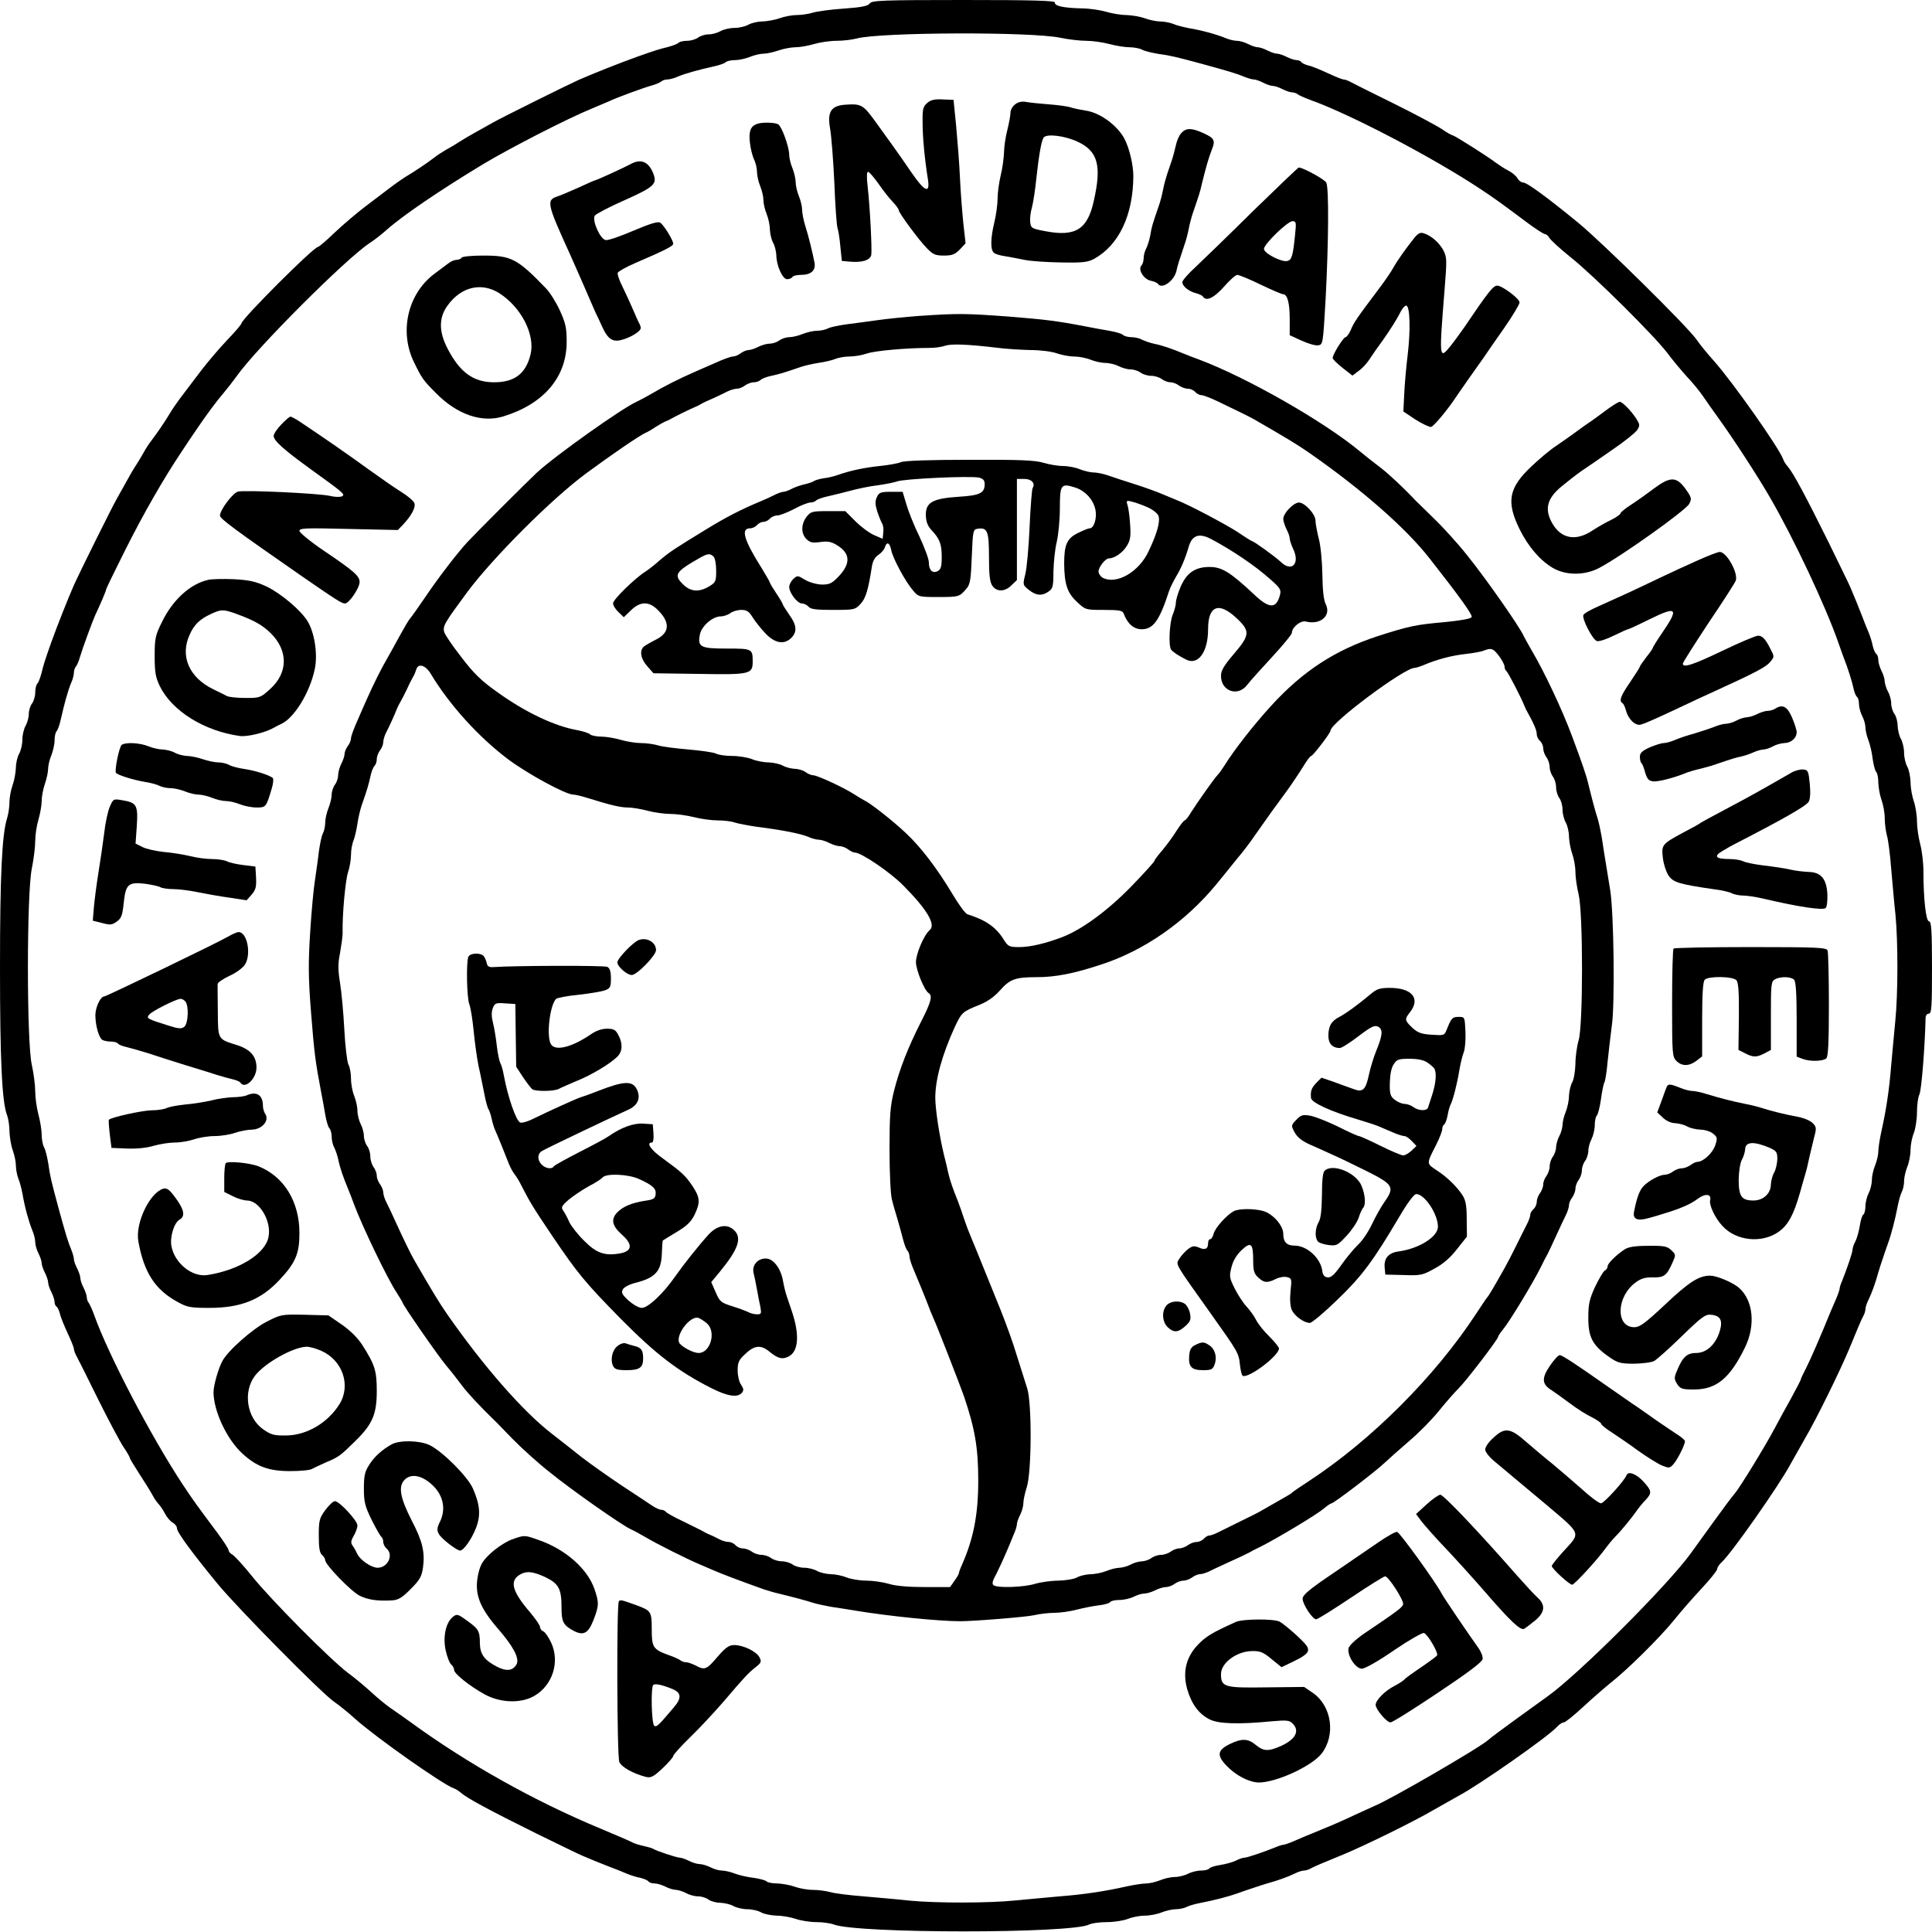 <svg width="106" height="106" viewBox="0 0 106 106" fill="none" xmlns="http://www.w3.org/2000/svg">
<path d="M47.72 0.189C47.626 0.33 47.284 0.401 46.306 0.471C45.587 0.518 44.821 0.624 44.597 0.695C44.373 0.766 43.972 0.825 43.713 0.825C43.454 0.825 43.029 0.907 42.77 1.002C42.511 1.096 42.087 1.167 41.827 1.178C41.568 1.178 41.226 1.261 41.061 1.355C40.896 1.449 40.554 1.532 40.295 1.532C40.036 1.532 39.694 1.614 39.529 1.709C39.364 1.803 39.081 1.885 38.881 1.885C38.692 1.885 38.421 1.968 38.303 2.062C38.174 2.156 37.903 2.239 37.702 2.239C37.502 2.239 37.29 2.286 37.231 2.345C37.16 2.415 36.901 2.51 36.642 2.58C36.206 2.686 35.993 2.745 34.933 3.122C33.954 3.476 32.646 3.994 31.75 4.383C31.149 4.654 27.531 6.445 27.06 6.716C26.883 6.811 26.482 7.046 26.152 7.223C25.834 7.4 25.41 7.647 25.209 7.777C25.021 7.906 24.703 8.095 24.502 8.201C24.314 8.307 24.019 8.495 23.854 8.625C23.406 8.967 22.77 9.391 22.393 9.615C22.204 9.721 21.78 10.015 21.45 10.263C21.12 10.51 20.483 10.993 20.036 11.335C19.588 11.677 18.834 12.313 18.374 12.749C17.914 13.197 17.49 13.55 17.443 13.55C17.207 13.55 13.247 17.509 13.247 17.745C13.247 17.792 12.893 18.216 12.446 18.676C12.01 19.135 11.373 19.89 11.031 20.337C10.69 20.785 10.206 21.421 9.959 21.751C9.711 22.081 9.417 22.505 9.311 22.694C9.087 23.071 8.662 23.707 8.321 24.155C8.191 24.32 8.002 24.603 7.896 24.803C7.79 24.991 7.602 25.31 7.472 25.51C7.342 25.698 7.095 26.123 6.918 26.453C6.741 26.771 6.506 27.183 6.411 27.36C6.14 27.831 4.349 31.448 4.078 32.049C3.689 32.945 3.17 34.253 2.817 35.231C2.44 36.291 2.381 36.503 2.275 36.939C2.204 37.199 2.11 37.458 2.039 37.517C1.98 37.587 1.933 37.8 1.933 38C1.933 38.2 1.85 38.471 1.756 38.601C1.662 38.718 1.579 38.978 1.579 39.178C1.579 39.367 1.497 39.661 1.402 39.826C1.308 39.991 1.226 40.333 1.226 40.592C1.226 40.851 1.143 41.193 1.049 41.358C0.955 41.523 0.872 41.865 0.872 42.124C0.86 42.383 0.79 42.807 0.695 43.066C0.601 43.326 0.519 43.75 0.519 44.009C0.519 44.268 0.46 44.669 0.389 44.893C0.106 45.776 0 48.086 0 53.082C0 58.113 0.106 60.481 0.389 61.188C0.46 61.377 0.519 61.766 0.519 62.072C0.53 62.379 0.601 62.838 0.695 63.097C0.79 63.356 0.872 63.734 0.872 63.946C0.872 64.146 0.931 64.464 1.002 64.653C1.084 64.829 1.179 65.218 1.237 65.513C1.355 66.232 1.579 67.021 1.768 67.492C1.862 67.704 1.933 67.999 1.933 68.152C1.933 68.305 2.015 68.588 2.11 68.765C2.204 68.953 2.286 69.189 2.286 69.295C2.286 69.401 2.369 69.649 2.463 69.825C2.557 70.014 2.64 70.249 2.64 70.356C2.64 70.462 2.722 70.709 2.817 70.886C2.911 71.074 2.994 71.322 2.994 71.428C2.994 71.534 3.041 71.652 3.1 71.687C3.159 71.722 3.241 71.899 3.288 72.076C3.324 72.264 3.524 72.736 3.712 73.148C3.901 73.549 4.054 73.938 4.054 73.996C4.054 74.067 4.101 74.209 4.16 74.326C4.219 74.432 4.761 75.505 5.351 76.707C5.94 77.897 6.588 79.11 6.777 79.393C6.965 79.664 7.119 79.935 7.119 79.982C7.119 80.029 7.366 80.43 7.661 80.889C7.955 81.337 8.274 81.856 8.368 82.032C8.45 82.197 8.604 82.409 8.686 82.504C8.78 82.598 8.945 82.834 9.051 83.046C9.157 83.246 9.346 83.47 9.476 83.541C9.605 83.611 9.711 83.753 9.711 83.859C9.711 84.071 10.572 85.237 11.939 86.899C13.047 88.242 17.608 92.861 18.315 93.356C18.61 93.556 19.14 93.992 19.505 94.322C20.672 95.359 24.29 97.904 24.891 98.116C25.009 98.151 25.186 98.269 25.304 98.375C25.646 98.67 26.918 99.353 29.393 100.579C30.654 101.191 31.798 101.757 31.927 101.804C32.387 102.004 33 102.252 33.518 102.452C33.813 102.558 34.214 102.723 34.402 102.806C34.603 102.888 34.933 102.994 35.133 103.029C35.345 103.077 35.545 103.171 35.581 103.23C35.628 103.289 35.769 103.336 35.911 103.336C36.052 103.336 36.323 103.418 36.512 103.513C36.689 103.607 36.96 103.689 37.101 103.689C37.231 103.701 37.478 103.772 37.643 103.866C37.808 103.96 38.103 104.043 38.292 104.043C38.492 104.043 38.751 104.125 38.869 104.22C38.999 104.314 39.293 104.396 39.517 104.396C39.753 104.408 40.071 104.479 40.236 104.573C40.401 104.667 40.743 104.75 41.002 104.75C41.261 104.75 41.603 104.832 41.768 104.927C41.933 105.021 42.31 105.091 42.605 105.103C42.911 105.103 43.383 105.186 43.654 105.28C43.925 105.374 44.432 105.457 44.785 105.457C45.127 105.457 45.551 105.516 45.74 105.586C47.013 106.093 58.834 106.093 59.765 105.586C59.906 105.516 60.343 105.457 60.743 105.457C61.132 105.457 61.651 105.374 61.886 105.28C62.11 105.186 62.535 105.103 62.806 105.103C63.077 105.103 63.501 105.021 63.725 104.927C63.961 104.832 64.314 104.75 64.515 104.75C64.715 104.75 64.986 104.691 65.116 104.62C65.245 104.549 65.599 104.455 65.905 104.396C66.577 104.267 67.379 104.066 67.933 103.866C68.156 103.784 68.534 103.654 68.757 103.583C68.981 103.501 69.335 103.395 69.523 103.336C70.089 103.183 70.678 102.971 71.032 102.794C71.221 102.7 71.445 102.629 71.539 102.629C71.633 102.629 71.798 102.582 71.916 102.511C72.14 102.393 72.552 102.216 73.707 101.745C74.898 101.25 77.549 99.954 78.693 99.282C79.27 98.953 79.883 98.611 80.048 98.517C81.144 97.939 84.951 95.276 85.422 94.746C85.552 94.605 85.717 94.499 85.799 94.499C85.882 94.499 86.365 94.11 86.872 93.638C87.379 93.167 88.062 92.578 88.38 92.319C89.288 91.612 91.091 89.821 91.834 88.902C92.199 88.442 92.883 87.665 93.354 87.158C93.826 86.651 94.214 86.168 94.214 86.086C94.214 86.003 94.32 85.838 94.462 85.709C94.992 85.237 97.656 81.431 98.233 80.336C98.328 80.171 98.669 79.558 98.999 78.981C99.671 77.838 100.968 75.186 101.463 73.996C101.934 72.842 102.111 72.429 102.229 72.206C102.299 72.088 102.347 71.923 102.347 71.828C102.347 71.734 102.417 71.51 102.512 71.322C102.688 70.968 102.9 70.379 103.054 69.814C103.113 69.613 103.219 69.272 103.301 69.048C103.372 68.824 103.502 68.447 103.584 68.223C103.784 67.669 103.985 66.868 104.114 66.196C104.173 65.89 104.268 65.536 104.338 65.407C104.409 65.277 104.468 65.006 104.468 64.806C104.468 64.606 104.55 64.252 104.645 64.016C104.739 63.792 104.822 63.368 104.822 63.097C104.822 62.826 104.904 62.402 104.998 62.178C105.093 61.943 105.175 61.424 105.175 61.035C105.175 60.635 105.234 60.199 105.305 60.057C105.423 59.857 105.611 57.43 105.647 55.874C105.647 55.721 105.717 55.615 105.823 55.615C105.977 55.615 106 55.25 106 53.082C106 51.032 105.965 50.548 105.835 50.548C105.67 50.548 105.529 49.335 105.529 47.78C105.529 47.32 105.446 46.66 105.352 46.307C105.258 45.953 105.175 45.388 105.175 45.058C105.175 44.728 105.093 44.221 104.998 43.95C104.904 43.679 104.822 43.208 104.822 42.901C104.81 42.607 104.739 42.23 104.645 42.065C104.55 41.9 104.468 41.558 104.468 41.299C104.468 41.04 104.385 40.698 104.291 40.533C104.197 40.368 104.126 40.05 104.114 39.814C104.114 39.59 104.032 39.296 103.938 39.166C103.843 39.048 103.761 38.777 103.761 38.589C103.761 38.389 103.678 38.106 103.584 37.941C103.49 37.776 103.419 37.529 103.407 37.399C103.407 37.258 103.325 36.986 103.23 36.81C103.136 36.621 103.054 36.35 103.054 36.209C103.054 36.067 103.007 35.926 102.948 35.879C102.889 35.843 102.794 35.643 102.747 35.431C102.712 35.231 102.606 34.901 102.523 34.701C102.441 34.512 102.276 34.111 102.17 33.817C101.969 33.298 101.722 32.686 101.522 32.226C101.474 32.097 100.909 30.954 100.296 29.693C99.07 27.218 98.387 25.946 98.092 25.604C97.986 25.486 97.868 25.31 97.833 25.192C97.621 24.591 95.075 20.974 94.038 19.807C93.708 19.442 93.272 18.912 93.071 18.617C92.576 17.91 87.956 13.35 86.613 12.242C84.951 10.876 83.784 10.015 83.572 10.015C83.466 10.015 83.325 9.909 83.254 9.78C83.183 9.65 82.959 9.462 82.747 9.356C82.535 9.25 82.24 9.049 82.075 8.931C81.651 8.601 79.789 7.423 79.695 7.423C79.647 7.423 79.376 7.27 79.105 7.082C78.822 6.893 77.609 6.245 76.418 5.656C75.216 5.067 74.144 4.525 74.037 4.466C73.92 4.407 73.778 4.36 73.707 4.36C73.648 4.36 73.26 4.206 72.859 4.018C72.446 3.829 71.975 3.629 71.786 3.594C71.61 3.547 71.433 3.464 71.397 3.405C71.362 3.346 71.244 3.299 71.138 3.299C71.032 3.299 70.785 3.217 70.596 3.122C70.419 3.028 70.172 2.946 70.066 2.946C69.96 2.946 69.724 2.863 69.535 2.769C69.359 2.675 69.111 2.592 69.005 2.592C68.899 2.592 68.663 2.51 68.475 2.415C68.298 2.321 68.015 2.239 67.862 2.239C67.709 2.239 67.414 2.168 67.202 2.074C66.73 1.885 65.941 1.661 65.222 1.544C64.927 1.485 64.538 1.39 64.361 1.308C64.173 1.237 63.855 1.178 63.654 1.178C63.442 1.178 63.065 1.096 62.806 1.002C62.546 0.907 62.099 0.837 61.804 0.825C61.509 0.825 61.014 0.742 60.696 0.648C60.378 0.554 59.765 0.46 59.341 0.46C58.374 0.436 57.844 0.33 57.879 0.141C57.903 0.035 56.724 0 52.87 0C48.415 0 47.826 0.024 47.72 0.189ZM58.186 2.074C58.634 2.168 59.27 2.239 59.6 2.239C59.942 2.239 60.508 2.321 60.861 2.415C61.215 2.51 61.71 2.592 61.957 2.592C62.205 2.592 62.523 2.651 62.653 2.722C62.794 2.804 63.206 2.899 63.56 2.958C64.196 3.04 64.573 3.134 65.929 3.5C67.438 3.912 67.897 4.053 68.251 4.206C68.451 4.289 68.698 4.36 68.793 4.36C68.887 4.36 69.123 4.442 69.3 4.536C69.488 4.631 69.724 4.713 69.83 4.713C69.936 4.713 70.183 4.796 70.36 4.89C70.549 4.984 70.785 5.067 70.891 5.067C70.985 5.067 71.115 5.114 71.185 5.161C71.244 5.22 71.562 5.361 71.881 5.479C74.085 6.268 78.516 8.59 81.132 10.31C82.04 10.911 82.346 11.135 83.796 12.219C84.256 12.56 84.692 12.843 84.762 12.843C84.833 12.843 84.951 12.938 85.01 13.055C85.081 13.173 85.599 13.656 86.177 14.116C87.461 15.141 90.761 18.417 91.492 19.383C91.775 19.772 92.27 20.349 92.564 20.679C92.871 20.997 93.26 21.48 93.437 21.739C93.613 21.999 93.967 22.505 94.226 22.859C95.063 24.014 96.407 26.076 97.102 27.277C98.422 29.552 100.178 33.287 100.873 35.29C100.979 35.608 101.121 35.985 101.168 36.114C101.38 36.645 101.628 37.434 101.698 37.788C101.745 38 101.828 38.2 101.887 38.235C101.946 38.283 101.993 38.447 101.993 38.624C101.993 38.801 102.075 39.096 102.17 39.284C102.264 39.461 102.347 39.744 102.347 39.897C102.347 40.05 102.417 40.38 102.512 40.616C102.606 40.863 102.712 41.323 102.747 41.653C102.794 41.971 102.877 42.289 102.936 42.348C103.007 42.418 103.054 42.678 103.054 42.937C103.065 43.208 103.136 43.632 103.23 43.891C103.325 44.15 103.407 44.598 103.407 44.893C103.407 45.187 103.466 45.611 103.525 45.835C103.596 46.059 103.702 46.884 103.761 47.662C103.832 48.439 103.926 49.582 103.997 50.195C104.138 51.656 104.138 54.543 103.985 56.028C103.926 56.676 103.82 57.76 103.761 58.443C103.655 59.81 103.478 60.941 103.219 62.096C103.124 62.52 103.054 63.015 103.054 63.192C103.054 63.368 102.971 63.71 102.877 63.946C102.783 64.169 102.7 64.535 102.7 64.747C102.7 64.959 102.618 65.289 102.523 65.466C102.429 65.654 102.347 65.972 102.347 66.184C102.347 66.385 102.299 66.585 102.24 66.632C102.17 66.668 102.087 66.939 102.04 67.245C101.993 67.539 101.887 67.928 101.804 68.093C101.71 68.258 101.639 68.482 101.639 68.576C101.628 68.741 101.357 69.554 101.074 70.261C100.991 70.45 100.932 70.638 100.932 70.697C100.932 70.756 100.85 71.004 100.744 71.251C100.638 71.499 100.508 71.805 100.449 71.934C99.883 73.325 99.318 74.621 99.094 75.057C98.941 75.352 98.811 75.623 98.811 75.658C98.811 75.705 98.563 76.176 98.269 76.718C97.962 77.26 97.562 78.003 97.373 78.356C96.878 79.299 95.44 81.644 95.181 81.938C95.063 82.068 94.568 82.728 94.085 83.399C93.602 84.071 93.012 84.884 92.765 85.225C91.516 86.958 86.672 91.8 84.939 93.049C84.597 93.297 83.784 93.886 83.112 94.369C82.441 94.852 81.781 95.347 81.651 95.465C81.168 95.901 76.159 98.799 75.416 99.082C75.357 99.106 74.874 99.33 74.356 99.565C73.837 99.813 73.071 100.154 72.647 100.319C72.222 100.496 71.775 100.685 71.645 100.732C71.515 100.791 71.209 100.92 70.961 101.026C70.714 101.132 70.466 101.215 70.407 101.215C70.349 101.215 70.16 101.274 69.971 101.356C69.264 101.639 68.451 101.91 68.286 101.922C68.192 101.922 67.968 101.993 67.803 102.087C67.638 102.169 67.249 102.275 66.954 102.323C66.648 102.37 66.377 102.452 66.341 102.523C66.294 102.582 66.094 102.629 65.894 102.629C65.681 102.629 65.363 102.711 65.175 102.806C64.998 102.9 64.668 102.982 64.456 102.982C64.243 102.982 63.878 103.065 63.654 103.159C63.419 103.253 63.077 103.336 62.9 103.336C62.723 103.336 62.228 103.407 61.804 103.501C60.649 103.76 59.517 103.937 58.15 104.043C57.467 104.102 56.383 104.208 55.734 104.267C54.249 104.42 51.362 104.42 49.9 104.278C49.288 104.208 48.144 104.114 47.367 104.043C46.589 103.984 45.764 103.878 45.54 103.807C45.316 103.748 44.892 103.689 44.597 103.689C44.302 103.689 43.854 103.607 43.595 103.513C43.336 103.418 42.911 103.348 42.652 103.336C42.381 103.336 42.122 103.289 42.051 103.218C41.992 103.159 41.674 103.077 41.356 103.029C41.026 102.994 40.566 102.888 40.319 102.794C40.083 102.7 39.753 102.629 39.6 102.629C39.447 102.629 39.164 102.546 38.987 102.452C38.798 102.358 38.527 102.275 38.398 102.275C38.256 102.275 37.985 102.193 37.808 102.099C37.62 102.004 37.384 101.922 37.29 101.922C37.101 101.91 36.017 101.557 35.817 101.427C35.758 101.392 35.51 101.321 35.286 101.274C35.062 101.227 34.803 101.144 34.697 101.085C34.603 101.026 33.801 100.685 32.929 100.319C29.334 98.823 25.681 96.785 22.558 94.51C22.204 94.251 21.697 93.898 21.438 93.721C21.179 93.544 20.707 93.155 20.377 92.849C20.059 92.555 19.47 92.06 19.081 91.777C18.114 91.046 14.838 87.747 13.813 86.463C13.353 85.885 12.87 85.367 12.752 85.296C12.634 85.237 12.54 85.12 12.54 85.049C12.54 84.978 12.257 84.542 11.915 84.083C10.831 82.633 10.607 82.327 10.006 81.42C8.285 78.804 5.964 74.374 5.174 72.17C5.056 71.84 4.915 71.534 4.856 71.463C4.809 71.404 4.761 71.275 4.761 71.169C4.761 71.074 4.679 70.839 4.585 70.65C4.49 70.473 4.408 70.226 4.408 70.12C4.408 70.014 4.325 69.778 4.231 69.59C4.137 69.413 4.054 69.177 4.054 69.083C4.054 68.989 3.984 68.741 3.901 68.541C3.748 68.188 3.606 67.728 3.194 66.22C2.829 64.865 2.734 64.488 2.652 63.851C2.593 63.498 2.499 63.086 2.416 62.944C2.345 62.815 2.286 62.496 2.286 62.249C2.286 62.002 2.204 61.507 2.11 61.153C2.015 60.8 1.933 60.234 1.933 59.892C1.933 59.562 1.85 58.891 1.744 58.419C1.461 57.159 1.461 49.052 1.744 47.662C1.85 47.143 1.933 46.448 1.933 46.13C1.933 45.8 2.015 45.282 2.11 44.964C2.204 44.645 2.286 44.186 2.286 43.95C2.286 43.703 2.369 43.279 2.463 43.008C2.557 42.736 2.64 42.359 2.64 42.183C2.64 42.006 2.722 41.664 2.817 41.44C2.911 41.205 2.994 40.84 2.994 40.616C2.994 40.404 3.041 40.18 3.111 40.109C3.17 40.05 3.276 39.755 3.335 39.473C3.524 38.624 3.724 37.906 3.889 37.505C3.984 37.305 4.054 37.034 4.054 36.916C4.054 36.798 4.101 36.645 4.16 36.574C4.219 36.515 4.325 36.279 4.384 36.056C4.526 35.572 5.068 34.1 5.221 33.758C5.492 33.192 5.822 32.415 5.822 32.344C5.822 32.297 6.282 31.354 6.836 30.247C7.873 28.173 8.981 26.252 9.935 24.826C10.23 24.379 10.607 23.813 10.772 23.578C11.279 22.823 11.88 22.01 12.257 21.574C12.457 21.339 12.787 20.915 13 20.62C14.072 19.1 18.939 14.234 20.259 13.35C20.519 13.185 20.943 12.855 21.202 12.62C22.122 11.806 24.102 10.463 26.494 9.014C28.026 8.095 31.208 6.469 32.458 5.962C32.882 5.785 33.33 5.597 33.459 5.538C33.789 5.373 35.263 4.831 35.758 4.69C35.982 4.631 36.217 4.525 36.288 4.466C36.347 4.407 36.5 4.36 36.618 4.36C36.736 4.36 37.007 4.289 37.207 4.195C37.608 4.03 38.327 3.829 39.175 3.641C39.458 3.582 39.753 3.476 39.812 3.417C39.883 3.346 40.106 3.299 40.319 3.299C40.543 3.299 40.908 3.217 41.144 3.122C41.368 3.028 41.709 2.946 41.886 2.946C42.063 2.946 42.44 2.863 42.711 2.769C42.982 2.675 43.407 2.592 43.654 2.592C43.89 2.592 44.349 2.51 44.668 2.415C44.986 2.321 45.54 2.239 45.893 2.239C46.247 2.239 46.754 2.18 47.013 2.109C48.321 1.767 56.571 1.732 58.186 2.074Z" fill="black"/>
<path d="M50.879 5.644C50.643 5.844 50.608 5.974 50.619 6.74C50.619 7.553 50.737 8.755 50.914 9.862C51.032 10.652 50.725 10.51 50.007 9.462C49.665 8.967 49.229 8.331 49.028 8.059C48.828 7.788 48.38 7.164 48.027 6.669C47.343 5.726 47.249 5.679 46.306 5.75C45.587 5.821 45.387 6.162 45.54 7.034C45.611 7.411 45.717 8.755 45.776 10.015C45.823 11.276 45.905 12.396 45.952 12.513C45.988 12.62 46.07 13.067 46.105 13.515L46.188 14.316L46.589 14.352C47.284 14.422 47.744 14.281 47.803 13.986C47.85 13.68 47.732 11.359 47.602 10.216C47.543 9.733 47.555 9.426 47.626 9.426C47.685 9.426 47.944 9.721 48.203 10.086C48.451 10.451 48.804 10.899 48.993 11.088C49.17 11.276 49.311 11.476 49.311 11.535C49.311 11.677 50.431 13.197 50.867 13.633C51.185 13.963 51.327 14.022 51.786 14.022C52.234 14.022 52.387 13.963 52.658 13.692L52.977 13.35L52.859 12.301C52.8 11.724 52.706 10.593 52.67 9.78C52.635 8.967 52.529 7.671 52.458 6.893L52.316 5.479L51.727 5.455C51.291 5.432 51.067 5.479 50.879 5.644Z" fill="black"/>
<path d="M55.711 5.715C55.557 5.821 55.44 6.033 55.44 6.186C55.44 6.339 55.357 6.775 55.263 7.152C55.169 7.517 55.086 8.071 55.086 8.366C55.074 8.66 55.004 9.214 54.909 9.603C54.815 9.992 54.733 10.569 54.733 10.899C54.733 11.217 54.65 11.806 54.556 12.195C54.344 13.067 54.332 13.715 54.532 13.868C54.603 13.939 54.886 14.022 55.145 14.057C55.404 14.104 55.888 14.187 56.206 14.257C56.536 14.328 57.431 14.387 58.209 14.399C59.411 14.422 59.694 14.387 60.036 14.198C61.391 13.444 62.169 11.806 62.181 9.662C62.181 9.037 61.957 8.107 61.686 7.6C61.285 6.858 60.331 6.174 59.565 6.068C59.27 6.021 58.905 5.95 58.74 5.891C58.575 5.833 58.044 5.762 57.561 5.726C57.078 5.691 56.524 5.632 56.324 5.597C56.088 5.55 55.876 5.585 55.711 5.715ZM59.152 7.788C60.236 8.307 60.449 9.085 60.013 11.017C59.671 12.584 59.011 12.996 57.384 12.69C56.606 12.549 56.559 12.513 56.524 12.195C56.5 12.018 56.536 11.642 56.618 11.382C56.689 11.111 56.795 10.416 56.854 9.839C56.995 8.554 57.125 7.765 57.255 7.553C57.408 7.317 58.445 7.447 59.152 7.788Z" fill="black"/>
<path d="M41.532 6.799C41.179 6.928 41.073 7.199 41.144 7.824C41.179 8.154 41.285 8.566 41.367 8.743C41.462 8.92 41.532 9.226 41.532 9.426C41.532 9.627 41.615 9.98 41.709 10.216C41.804 10.44 41.886 10.793 41.886 10.982C41.886 11.17 41.969 11.512 42.063 11.748C42.157 11.971 42.24 12.36 42.24 12.596C42.252 12.832 42.322 13.15 42.416 13.315C42.511 13.48 42.581 13.786 42.593 13.986C42.593 14.564 42.935 15.318 43.182 15.318C43.312 15.318 43.442 15.259 43.477 15.2C43.513 15.129 43.725 15.082 43.937 15.082C44.491 15.082 44.762 14.846 44.691 14.422C44.597 13.927 44.373 12.985 44.172 12.36C44.078 12.054 44.008 11.665 44.008 11.5C44.008 11.323 43.925 10.993 43.831 10.758C43.736 10.534 43.654 10.18 43.654 9.992C43.654 9.803 43.571 9.462 43.477 9.226C43.383 9.002 43.3 8.672 43.3 8.495C43.3 8.071 42.9 6.952 42.699 6.822C42.523 6.716 41.815 6.693 41.532 6.799Z" fill="black"/>
<path d="M64.809 7.305C64.691 7.435 64.562 7.73 64.514 7.977C64.456 8.224 64.361 8.601 64.291 8.802C64.22 9.014 64.102 9.367 64.031 9.568C63.961 9.78 63.855 10.169 63.807 10.428C63.76 10.687 63.654 11.088 63.572 11.312C63.23 12.301 63.183 12.454 63.112 12.902C63.065 13.162 62.959 13.491 62.888 13.633C62.806 13.774 62.747 14.01 62.747 14.163C62.747 14.316 62.688 14.505 62.629 14.564C62.417 14.776 62.747 15.318 63.124 15.4C63.312 15.436 63.489 15.518 63.525 15.565C63.725 15.907 64.432 15.412 64.55 14.846C64.609 14.564 64.68 14.34 64.986 13.432C65.068 13.209 65.174 12.808 65.222 12.549C65.269 12.29 65.375 11.901 65.446 11.689C65.787 10.699 65.846 10.522 65.929 10.133C66.165 9.179 66.318 8.637 66.483 8.224C66.695 7.706 66.636 7.576 65.999 7.294C65.375 7.011 65.068 7.011 64.809 7.305Z" fill="black"/>
<path d="M34.579 9.014C34.273 9.179 32.717 9.898 32.634 9.898C32.611 9.898 32.21 10.074 31.727 10.298C31.255 10.51 30.749 10.722 30.607 10.77C29.959 10.97 29.994 11.147 31.279 13.963C31.456 14.352 31.821 15.2 32.104 15.836C32.375 16.473 32.646 17.085 32.693 17.191C32.752 17.297 32.905 17.627 33.047 17.945C33.377 18.652 33.648 18.805 34.214 18.617C34.461 18.546 34.779 18.381 34.932 18.264C35.18 18.075 35.204 18.016 35.086 17.769C35.003 17.627 34.838 17.227 34.697 16.909C34.555 16.578 34.308 16.048 34.143 15.707C33.978 15.377 33.86 15.047 33.895 14.964C33.919 14.894 34.355 14.646 34.874 14.422C36.465 13.739 36.936 13.503 36.936 13.374C36.936 13.173 36.417 12.348 36.229 12.219C36.087 12.136 35.687 12.266 34.756 12.655C34.049 12.961 33.365 13.197 33.235 13.173C32.929 13.126 32.469 12.089 32.634 11.83C32.705 11.736 33.436 11.347 34.273 10.982C35.875 10.263 36.064 10.098 35.852 9.544C35.593 8.861 35.157 8.684 34.579 9.014Z" fill="black"/>
<path d="M68.757 11.571C67.426 12.89 66 14.269 65.599 14.646C65.198 15.011 64.868 15.389 64.868 15.483C64.868 15.695 65.222 15.989 65.611 16.084C65.787 16.131 65.964 16.213 66 16.272C66.176 16.555 66.612 16.343 67.155 15.73C67.461 15.377 67.791 15.082 67.885 15.082C67.98 15.082 68.557 15.318 69.158 15.612C69.771 15.907 70.325 16.143 70.396 16.143C70.631 16.143 70.761 16.614 70.761 17.498V18.393L71.409 18.688C71.763 18.853 72.175 18.971 72.317 18.947C72.588 18.912 72.588 18.864 72.729 16.437C72.894 13.291 72.918 10.298 72.765 10.015C72.67 9.839 71.492 9.191 71.256 9.191C71.221 9.191 70.101 10.263 68.757 11.571ZM71.056 12.867C70.938 14.022 70.879 14.245 70.643 14.316C70.349 14.411 69.347 13.904 69.347 13.656C69.347 13.397 70.643 12.136 70.914 12.136C71.115 12.136 71.126 12.207 71.056 12.867Z" fill="black"/>
<path d="M77.585 13.067C77.125 13.645 76.666 14.293 76.442 14.693C76.336 14.894 75.982 15.412 75.652 15.848C74.45 17.439 74.261 17.721 74.108 18.11C74.014 18.322 73.884 18.499 73.825 18.499C73.707 18.499 73.118 19.442 73.118 19.642C73.118 19.713 73.366 19.948 73.66 20.184L74.202 20.608L74.544 20.349C74.733 20.219 74.992 19.937 75.122 19.736C75.24 19.548 75.617 19.006 75.947 18.558C76.265 18.099 76.642 17.509 76.783 17.227C76.913 16.944 77.09 16.744 77.161 16.767C77.361 16.826 77.396 18.11 77.231 19.489C77.149 20.149 77.066 21.103 77.043 21.633L76.996 22.576L77.667 23.024C78.044 23.259 78.422 23.436 78.516 23.424C78.669 23.389 79.459 22.446 79.954 21.68C80.048 21.539 80.343 21.115 80.602 20.75C80.861 20.384 81.215 19.878 81.403 19.619C81.58 19.359 82.087 18.617 82.547 17.969C82.995 17.321 83.372 16.696 83.372 16.59C83.372 16.39 82.417 15.671 82.146 15.671C81.922 15.671 81.639 16.037 80.331 17.969C80.107 18.287 79.765 18.758 79.565 19.006C78.964 19.748 78.952 19.666 79.258 15.883C79.388 14.257 79.388 14.116 79.188 13.727C78.952 13.303 78.528 12.926 78.103 12.796C77.915 12.737 77.797 12.808 77.585 13.067Z" fill="black"/>
<path d="M25.327 14.139C25.292 14.198 25.162 14.257 25.044 14.257C24.938 14.257 24.738 14.34 24.62 14.434C24.491 14.528 24.137 14.799 23.831 15.023C22.369 16.119 21.886 18.204 22.723 19.89C23.147 20.761 23.218 20.867 23.937 21.586C25.08 22.741 26.435 23.212 27.614 22.847C29.841 22.164 31.102 20.679 31.09 18.735C31.09 17.992 31.032 17.721 30.713 17.026C30.501 16.567 30.159 16.025 29.947 15.813C28.38 14.187 28.05 14.022 26.518 14.022C25.905 14.022 25.363 14.069 25.327 14.139ZM27.39 16.084C28.592 16.849 29.37 18.358 29.11 19.442C28.851 20.502 28.238 20.974 27.107 20.974C25.987 20.974 25.245 20.443 24.573 19.159C24.066 18.204 24.066 17.427 24.561 16.755C25.304 15.73 26.412 15.471 27.39 16.084Z" fill="black"/>
<path d="M50.431 17.333C49.653 17.392 48.616 17.497 48.133 17.568C47.649 17.639 46.895 17.733 46.459 17.792C46.023 17.851 45.563 17.945 45.434 18.016C45.304 18.087 45.033 18.146 44.833 18.146C44.632 18.146 44.279 18.228 44.043 18.322C43.819 18.417 43.477 18.499 43.312 18.499C43.135 18.499 42.888 18.582 42.758 18.676C42.64 18.77 42.405 18.853 42.24 18.853C42.075 18.853 41.792 18.935 41.603 19.029C41.426 19.124 41.179 19.206 41.073 19.206C40.955 19.206 40.767 19.288 40.637 19.383C40.519 19.477 40.319 19.56 40.213 19.56C40.095 19.56 39.647 19.724 39.211 19.925C38.763 20.113 38.256 20.349 38.056 20.431C37.243 20.785 36.37 21.233 35.816 21.563C35.498 21.751 35.098 21.963 34.944 22.034C34.155 22.376 30.442 25.015 29.452 25.934C28.993 26.358 26.058 29.292 25.634 29.752C25.103 30.329 24.055 31.684 23.335 32.756C22.958 33.31 22.581 33.84 22.499 33.935C22.416 34.029 22.18 34.429 21.968 34.818C21.756 35.207 21.438 35.785 21.25 36.114C20.919 36.68 20.472 37.576 20.13 38.353C20.047 38.542 19.812 39.06 19.623 39.508C19.423 39.944 19.258 40.392 19.258 40.51C19.258 40.616 19.175 40.816 19.081 40.934C18.987 41.063 18.904 41.252 18.904 41.37C18.904 41.476 18.822 41.723 18.727 41.9C18.633 42.088 18.551 42.371 18.551 42.536C18.551 42.701 18.468 42.937 18.374 43.055C18.279 43.184 18.197 43.432 18.197 43.608C18.197 43.773 18.114 44.115 18.02 44.339C17.926 44.575 17.843 44.928 17.843 45.128C17.843 45.329 17.785 45.6 17.714 45.729C17.643 45.859 17.549 46.319 17.49 46.754C17.443 47.19 17.337 47.886 17.278 48.31C17.207 48.734 17.089 50.007 17.018 51.138C16.912 52.846 16.912 53.612 17.066 55.556C17.242 57.771 17.301 58.231 17.608 59.857C17.678 60.211 17.785 60.788 17.843 61.141C17.902 61.483 17.997 61.825 18.067 61.895C18.138 61.966 18.197 62.178 18.197 62.367C18.197 62.544 18.256 62.815 18.338 62.956C18.409 63.097 18.515 63.404 18.562 63.627C18.645 64.052 18.833 64.594 19.093 65.218C19.175 65.407 19.328 65.807 19.434 66.102C19.906 67.351 21.25 70.143 21.756 70.909C21.933 71.192 22.086 71.44 22.086 71.463C22.086 71.581 24.007 74.35 24.467 74.904C24.75 75.234 25.139 75.74 25.351 76.023C25.657 76.436 26.305 77.131 27.142 77.944C27.213 78.003 27.649 78.462 28.12 78.945C28.592 79.428 29.511 80.265 30.171 80.783C31.362 81.75 34.119 83.682 34.614 83.906C34.756 83.965 35.145 84.177 35.463 84.365C36.041 84.707 37.702 85.544 38.409 85.838C38.61 85.921 38.952 86.074 39.175 86.168C39.694 86.392 40.578 86.722 41.886 87.193C42.11 87.264 42.487 87.382 42.711 87.429C43.583 87.641 44.196 87.806 44.597 87.936C44.821 88.006 45.28 88.1 45.599 88.159C45.929 88.207 46.53 88.301 46.954 88.372C48.804 88.678 51.539 88.949 52.67 88.949C53.471 88.949 56.335 88.713 56.736 88.619C57.031 88.548 57.526 88.489 57.844 88.489C58.162 88.489 58.728 88.407 59.081 88.313C59.447 88.218 59.989 88.112 60.295 88.077C60.602 88.042 60.885 87.959 60.92 87.888C60.967 87.829 61.191 87.782 61.427 87.782C61.662 87.782 62.016 87.7 62.205 87.606C62.381 87.511 62.652 87.429 62.794 87.429C62.923 87.429 63.195 87.346 63.383 87.252C63.56 87.158 63.831 87.075 63.972 87.075C64.102 87.075 64.326 86.993 64.444 86.899C64.573 86.804 64.786 86.722 64.927 86.722C65.069 86.722 65.281 86.639 65.41 86.545C65.528 86.451 65.728 86.368 65.835 86.368C65.941 86.368 66.176 86.298 66.365 86.204C66.542 86.109 67.072 85.874 67.52 85.662C67.98 85.461 68.427 85.237 68.522 85.19C68.616 85.131 68.934 84.966 69.229 84.825C70.089 84.389 72.234 83.105 72.623 82.775C72.812 82.61 73.012 82.48 73.059 82.48C73.177 82.48 75.452 80.748 75.947 80.277C76.171 80.065 76.783 79.523 77.302 79.075C77.832 78.627 78.575 77.873 78.952 77.402C79.341 76.919 79.824 76.377 80.025 76.176C80.425 75.787 82.193 73.478 82.193 73.348C82.193 73.301 82.323 73.113 82.476 72.924C82.806 72.535 84.149 70.32 84.538 69.519C84.68 69.224 84.845 68.906 84.904 68.812C84.951 68.718 85.175 68.258 85.375 67.81C85.587 67.351 85.823 66.832 85.917 66.656C86.012 66.467 86.082 66.231 86.082 66.126C86.082 66.019 86.165 65.819 86.259 65.701C86.353 65.572 86.436 65.36 86.436 65.218C86.436 65.077 86.518 64.865 86.613 64.735C86.707 64.617 86.789 64.382 86.789 64.217C86.789 64.052 86.872 63.816 86.966 63.698C87.061 63.569 87.143 63.321 87.143 63.144C87.143 62.968 87.225 62.673 87.32 62.496C87.414 62.308 87.497 61.966 87.497 61.742C87.497 61.507 87.544 61.271 87.614 61.2C87.673 61.141 87.779 60.729 87.838 60.305C87.897 59.869 87.98 59.456 88.027 59.386C88.074 59.303 88.157 58.785 88.204 58.231C88.263 57.665 88.369 56.77 88.439 56.228C88.604 55.061 88.546 50.089 88.345 48.84C88.274 48.38 88.157 47.673 88.086 47.249C88.015 46.825 87.921 46.212 87.874 45.894C87.815 45.564 87.721 45.117 87.65 44.893C87.52 44.492 87.355 43.879 87.143 43.008C87.037 42.548 86.801 41.864 86.247 40.38C85.705 38.919 84.715 36.833 84.079 35.761C83.89 35.431 83.678 35.054 83.607 34.913C83.395 34.406 81.498 31.708 80.519 30.494C79.989 29.822 79.141 28.892 78.657 28.432C78.174 27.961 77.726 27.525 77.656 27.454C77.043 26.794 76.147 25.958 75.734 25.651C75.452 25.439 74.945 25.039 74.615 24.768C72.67 23.142 68.416 20.714 65.811 19.736C65.516 19.63 65.127 19.477 64.927 19.395C64.302 19.135 63.76 18.947 63.336 18.864C63.112 18.817 62.806 18.711 62.664 18.64C62.523 18.558 62.252 18.499 62.075 18.499C61.886 18.499 61.674 18.44 61.603 18.369C61.533 18.299 61.191 18.204 60.849 18.146C60.496 18.087 59.918 17.981 59.565 17.91C57.962 17.604 57.384 17.533 55.334 17.368C52.941 17.191 52.54 17.191 50.431 17.333ZM54.674 19.076C55.192 19.147 56.041 19.194 56.559 19.206C57.078 19.206 57.714 19.288 57.974 19.383C58.233 19.477 58.669 19.56 58.928 19.56C59.199 19.56 59.612 19.642 59.836 19.736C60.071 19.831 60.437 19.913 60.649 19.913C60.861 19.913 61.191 19.995 61.38 20.09C61.556 20.184 61.851 20.267 62.028 20.267C62.205 20.267 62.452 20.349 62.582 20.443C62.7 20.538 62.971 20.62 63.159 20.62C63.36 20.62 63.619 20.703 63.737 20.797C63.866 20.891 64.079 20.974 64.208 20.974C64.35 20.974 64.562 21.056 64.68 21.15C64.809 21.244 65.033 21.327 65.175 21.327C65.316 21.327 65.493 21.41 65.575 21.504C65.658 21.598 65.811 21.68 65.917 21.68C66.011 21.68 66.424 21.834 66.813 22.022C68.015 22.599 68.569 22.87 68.816 23.012C70.572 24.025 71.174 24.39 71.822 24.838C74.697 26.841 77.125 28.962 78.433 30.636C80.142 32.815 80.79 33.723 80.743 33.852C80.72 33.946 80.166 34.041 79.235 34.135C77.667 34.276 77.326 34.347 75.593 34.901C73.248 35.667 71.48 36.822 69.747 38.718C68.769 39.791 67.709 41.146 67.178 42.006C67.06 42.194 66.883 42.442 66.789 42.536C66.565 42.784 65.681 44.044 65.351 44.563C65.21 44.81 65.045 45.011 64.998 45.011C64.951 45.011 64.762 45.258 64.562 45.564C64.373 45.871 64.02 46.354 63.784 46.637C63.536 46.919 63.336 47.19 63.336 47.237C63.336 47.285 62.77 47.909 62.075 48.628C60.802 49.936 59.4 50.973 58.327 51.397C57.42 51.75 56.536 51.962 55.935 51.962C55.357 51.962 55.31 51.939 55.039 51.503C54.626 50.855 54.061 50.466 53.071 50.16C52.965 50.124 52.599 49.63 52.258 49.052C51.385 47.603 50.525 46.483 49.712 45.718C49.005 45.046 47.744 44.056 47.425 43.915C47.331 43.868 47.095 43.726 46.895 43.597C46.341 43.231 44.844 42.536 44.62 42.536C44.514 42.536 44.314 42.454 44.196 42.359C44.066 42.265 43.795 42.183 43.607 42.183C43.407 42.171 43.112 42.1 42.947 42.006C42.782 41.912 42.428 41.841 42.169 41.829C41.898 41.829 41.485 41.747 41.261 41.652C41.026 41.558 40.531 41.476 40.177 41.476C39.812 41.476 39.411 41.417 39.282 41.346C39.14 41.275 38.468 41.181 37.785 41.122C37.089 41.063 36.335 40.969 36.111 40.898C35.887 40.828 35.463 40.769 35.168 40.769C34.874 40.769 34.379 40.686 34.06 40.592C33.742 40.498 33.259 40.415 32.988 40.415C32.729 40.415 32.446 40.356 32.387 40.297C32.316 40.227 31.998 40.121 31.68 40.062C30.419 39.838 28.828 39.084 27.272 37.964C26.388 37.34 25.976 36.928 25.304 36.044C24.832 35.443 24.408 34.818 24.373 34.677C24.278 34.347 24.396 34.17 25.645 32.474C27.072 30.565 30.277 27.36 32.163 25.969C33.554 24.944 35.05 23.919 35.404 23.754C35.498 23.719 35.746 23.578 35.934 23.448C36.135 23.318 36.37 23.189 36.465 23.142C36.559 23.106 36.724 23.035 36.818 22.977C37.019 22.859 37.855 22.446 38.115 22.34C38.209 22.305 38.374 22.223 38.468 22.164C38.563 22.105 38.857 21.963 39.117 21.857C39.376 21.739 39.729 21.574 39.906 21.48C40.071 21.398 40.307 21.327 40.437 21.327C40.554 21.327 40.755 21.244 40.873 21.15C41.002 21.056 41.214 20.974 41.356 20.974C41.497 20.974 41.662 20.915 41.733 20.844C41.804 20.773 42.075 20.667 42.322 20.62C42.746 20.526 42.97 20.467 43.925 20.137C44.125 20.066 44.573 19.96 44.892 19.913C45.221 19.866 45.634 19.772 45.811 19.701C45.999 19.619 46.353 19.56 46.6 19.56C46.86 19.56 47.296 19.489 47.567 19.395C48.015 19.241 49.747 19.088 51.02 19.088C51.279 19.088 51.656 19.041 51.845 18.97C52.21 18.853 53.071 18.888 54.674 19.076ZM82.24 35.985C82.405 36.209 82.547 36.468 82.547 36.574C82.547 36.668 82.594 36.774 82.641 36.81C82.735 36.869 83.478 38.306 83.654 38.766C83.69 38.86 83.772 39.025 83.831 39.119C84.149 39.697 84.314 40.062 84.314 40.274C84.314 40.404 84.397 40.568 84.491 40.651C84.585 40.733 84.668 40.91 84.668 41.051C84.668 41.193 84.751 41.417 84.845 41.546C84.939 41.664 85.022 41.912 85.022 42.077C85.022 42.242 85.104 42.477 85.198 42.607C85.293 42.725 85.375 42.996 85.375 43.196C85.375 43.385 85.458 43.656 85.552 43.785C85.646 43.903 85.729 44.198 85.729 44.421C85.729 44.645 85.811 44.963 85.906 45.128C86 45.293 86.082 45.635 86.082 45.894C86.094 46.154 86.165 46.578 86.259 46.837C86.353 47.096 86.436 47.544 86.436 47.839C86.436 48.133 86.518 48.687 86.613 49.076C86.86 50.113 86.86 56.263 86.613 57.076C86.518 57.394 86.436 57.983 86.436 58.372C86.424 58.773 86.353 59.221 86.259 59.386C86.165 59.551 86.094 59.881 86.082 60.128C86.082 60.375 86 60.764 85.906 61C85.811 61.224 85.729 61.554 85.729 61.73C85.717 61.895 85.646 62.166 85.552 62.331C85.458 62.496 85.387 62.767 85.375 62.932C85.375 63.097 85.293 63.333 85.198 63.463C85.104 63.58 85.022 63.828 85.022 63.993C85.022 64.158 84.939 64.393 84.845 64.523C84.751 64.641 84.668 64.853 84.668 64.994C84.668 65.124 84.585 65.336 84.491 65.466C84.397 65.584 84.314 65.807 84.314 65.937C84.314 66.078 84.232 66.255 84.138 66.338C84.043 66.42 83.961 66.55 83.961 66.632C83.961 66.726 83.89 66.939 83.796 67.127C83.702 67.304 83.442 67.834 83.207 68.305C82.983 68.765 82.676 69.354 82.535 69.601C82.004 70.544 81.674 71.11 81.604 71.169C81.568 71.204 81.285 71.628 80.967 72.111C78.716 75.54 75.251 79.004 71.822 81.255C71.338 81.573 70.914 81.856 70.879 81.903C70.832 81.962 70.513 82.138 69.17 82.904C69.04 82.987 68.534 83.234 68.05 83.47C67.567 83.717 67.013 83.977 66.836 84.071C66.648 84.165 66.436 84.248 66.341 84.248C66.259 84.248 66.129 84.33 66.047 84.424C65.964 84.519 65.787 84.601 65.646 84.601C65.516 84.601 65.292 84.683 65.175 84.778C65.045 84.872 64.833 84.954 64.703 84.954C64.562 84.954 64.35 85.037 64.232 85.131C64.102 85.225 63.866 85.308 63.701 85.308C63.536 85.308 63.289 85.391 63.171 85.485C63.041 85.579 62.806 85.662 62.641 85.662C62.476 85.673 62.205 85.744 62.04 85.838C61.875 85.933 61.603 86.003 61.438 86.015C61.262 86.015 60.932 86.097 60.708 86.192C60.472 86.286 60.083 86.368 59.836 86.368C59.588 86.38 59.258 86.451 59.093 86.545C58.928 86.639 58.48 86.71 58.08 86.722C57.691 86.722 57.101 86.804 56.783 86.899C56.17 87.087 54.768 87.134 54.52 86.981C54.414 86.899 54.438 86.757 54.674 86.333C54.827 86.027 55.074 85.496 55.216 85.155C55.357 84.825 55.546 84.377 55.628 84.165C55.722 83.965 55.793 83.717 55.793 83.623C55.793 83.529 55.876 83.293 55.97 83.116C56.064 82.928 56.147 82.645 56.147 82.48C56.147 82.315 56.229 81.915 56.335 81.596C56.606 80.736 56.618 77.001 56.359 76.176C56.253 75.846 55.993 75.033 55.781 74.35C55.581 73.666 55.169 72.547 54.886 71.84C53.707 68.918 53.295 67.916 53.2 67.693C53.141 67.563 53 67.186 52.894 66.868C52.788 66.538 52.635 66.114 52.564 65.925C52.305 65.289 52.116 64.759 52.022 64.335C51.975 64.111 51.88 63.686 51.798 63.392C51.539 62.331 51.315 60.847 51.315 60.234C51.315 59.221 51.692 57.866 52.375 56.369C52.764 55.544 52.8 55.509 53.707 55.144C54.155 54.967 54.532 54.708 54.839 54.366C55.404 53.718 55.699 53.612 56.889 53.612C57.891 53.612 58.893 53.423 60.39 52.929C62.794 52.151 65.045 50.572 66.742 48.51C67.107 48.062 67.626 47.426 67.897 47.084C68.18 46.754 68.604 46.201 68.84 45.847C69.606 44.751 70.042 44.15 70.584 43.42C70.867 43.031 71.268 42.43 71.48 42.088C71.68 41.758 71.881 41.476 71.939 41.476C72.034 41.476 73 40.215 73 40.085C73 39.661 77.043 36.645 77.608 36.645C77.679 36.645 77.903 36.574 78.103 36.492C78.846 36.173 79.671 35.961 80.425 35.879C80.85 35.832 81.297 35.749 81.427 35.69C81.828 35.537 81.922 35.572 82.24 35.985ZM23.63 36.963C24.655 38.671 26.258 40.439 27.885 41.664C28.981 42.477 31.043 43.597 31.456 43.597C31.574 43.597 31.904 43.679 32.21 43.773C33.495 44.174 34.037 44.304 34.449 44.304C34.685 44.304 35.168 44.386 35.522 44.48C35.876 44.575 36.441 44.657 36.783 44.657C37.125 44.657 37.702 44.74 38.079 44.834C38.445 44.928 39.022 45.011 39.364 45.011C39.694 45.011 40.118 45.058 40.307 45.128C40.495 45.187 41.049 45.293 41.533 45.364C42.947 45.541 43.925 45.741 44.326 45.906C44.526 46 44.797 46.071 44.927 46.071C45.056 46.071 45.316 46.154 45.492 46.248C45.681 46.342 45.94 46.425 46.07 46.425C46.2 46.425 46.412 46.507 46.53 46.601C46.659 46.696 46.824 46.778 46.907 46.778C47.26 46.778 48.852 47.862 49.57 48.593C50.867 49.901 51.362 50.737 51.008 51.032C50.702 51.279 50.254 52.328 50.254 52.787C50.254 53.211 50.714 54.343 50.949 54.484C51.173 54.625 51.091 54.967 50.549 56.028C49.818 57.465 49.358 58.643 49.052 59.845C48.84 60.705 48.804 61.188 48.804 63.097C48.804 64.323 48.863 65.548 48.934 65.807C48.993 66.067 49.146 66.573 49.252 66.927C49.358 67.28 49.488 67.787 49.559 68.046C49.629 68.305 49.724 68.564 49.794 68.624C49.853 68.694 49.9 68.835 49.9 68.942C49.9 69.048 50.006 69.389 50.148 69.707C50.513 70.579 50.56 70.697 50.843 71.404C50.973 71.758 51.138 72.158 51.197 72.288C51.385 72.677 52.682 76.023 52.882 76.589C53.495 78.391 53.672 79.452 53.672 81.231C53.672 83.105 53.413 84.412 52.776 85.862C52.682 86.062 52.611 86.262 52.611 86.31C52.611 86.357 52.505 86.545 52.364 86.734L52.128 87.075H50.737C49.841 87.075 49.146 87.016 48.769 86.899C48.451 86.804 47.897 86.722 47.532 86.722C47.166 86.722 46.671 86.639 46.447 86.545C46.212 86.451 45.822 86.368 45.575 86.368C45.328 86.357 44.998 86.286 44.833 86.192C44.667 86.097 44.349 86.015 44.125 86.015C43.901 86.015 43.607 85.933 43.489 85.838C43.359 85.744 43.088 85.662 42.9 85.662C42.699 85.662 42.428 85.579 42.31 85.485C42.181 85.391 41.945 85.308 41.78 85.308C41.615 85.308 41.368 85.225 41.25 85.131C41.12 85.037 40.896 84.954 40.755 84.954C40.613 84.954 40.437 84.872 40.354 84.778C40.272 84.683 40.106 84.601 39.977 84.601C39.847 84.601 39.6 84.53 39.435 84.436C39.258 84.342 39.034 84.236 38.94 84.2C38.845 84.165 38.68 84.083 38.586 84.024C38.492 83.965 37.997 83.729 37.502 83.482C36.995 83.246 36.559 82.999 36.524 82.94C36.477 82.881 36.37 82.834 36.276 82.834C36.182 82.834 35.958 82.728 35.781 82.61C35.604 82.492 34.85 81.985 34.108 81.502C33.365 81.007 32.387 80.312 31.927 79.959C31.479 79.605 30.737 79.016 30.277 78.662C28.686 77.437 26.518 74.951 24.538 72.111C24.09 71.463 23.724 70.862 22.711 69.107C22.522 68.777 22.122 67.952 21.709 67.044C21.52 66.62 21.285 66.126 21.191 65.949C21.096 65.76 21.026 65.525 21.026 65.407C21.026 65.301 20.943 65.1 20.849 64.971C20.755 64.853 20.672 64.641 20.672 64.499C20.672 64.37 20.59 64.158 20.495 64.028C20.401 63.91 20.318 63.639 20.318 63.451C20.318 63.251 20.236 62.991 20.142 62.873C20.047 62.744 19.965 62.496 19.965 62.32C19.965 62.143 19.882 61.848 19.788 61.672C19.694 61.483 19.611 61.153 19.611 60.941C19.611 60.729 19.529 60.364 19.434 60.128C19.34 59.904 19.258 59.48 19.258 59.185C19.258 58.903 19.199 58.549 19.116 58.408C19.046 58.266 18.939 57.406 18.892 56.499C18.845 55.592 18.739 54.437 18.657 53.93C18.539 53.211 18.539 52.87 18.657 52.281C18.727 51.88 18.798 51.385 18.798 51.197C18.774 50.172 18.951 48.31 19.093 47.862C19.187 47.591 19.258 47.155 19.258 46.896C19.258 46.648 19.317 46.295 19.399 46.106C19.47 45.93 19.564 45.505 19.611 45.187C19.658 44.857 19.765 44.421 19.835 44.209C20.165 43.267 20.224 43.043 20.318 42.619C20.366 42.371 20.472 42.1 20.542 42.029C20.613 41.959 20.672 41.794 20.672 41.652C20.672 41.511 20.755 41.299 20.849 41.169C20.943 41.051 21.026 40.851 21.026 40.733C21.026 40.604 21.096 40.368 21.179 40.203C21.355 39.873 21.662 39.19 21.78 38.883C21.815 38.789 21.898 38.624 21.957 38.53C22.015 38.436 22.18 38.118 22.322 37.823C22.452 37.528 22.617 37.21 22.675 37.116C22.735 37.022 22.805 36.845 22.84 36.727C22.947 36.374 23.347 36.492 23.63 36.963Z" fill="black"/>
<path d="M49.429 25.357C49.264 25.427 48.734 25.522 48.25 25.569C47.39 25.663 46.659 25.816 45.952 26.064C45.764 26.134 45.41 26.217 45.186 26.241C44.962 26.276 44.727 26.346 44.656 26.394C44.597 26.441 44.361 26.523 44.149 26.57C43.937 26.617 43.619 26.724 43.442 26.818C43.265 26.912 43.065 26.983 42.982 26.983C42.911 26.983 42.699 27.053 42.511 27.148C42.334 27.242 41.992 27.395 41.768 27.489C40.66 27.949 39.836 28.373 38.704 29.068C36.972 30.129 36.736 30.282 36.182 30.753C35.923 30.989 35.569 31.26 35.404 31.366C34.827 31.731 33.636 32.898 33.636 33.098C33.636 33.216 33.766 33.428 33.931 33.581L34.225 33.864L34.614 33.487C35.133 32.98 35.616 32.98 36.099 33.475C36.771 34.147 36.748 34.701 36.017 35.078C35.734 35.219 35.428 35.396 35.333 35.467C35.074 35.69 35.145 36.138 35.51 36.55L35.852 36.939L38.386 36.975C41.167 37.022 41.297 36.986 41.297 36.291C41.297 35.596 41.261 35.584 39.883 35.584C38.433 35.584 38.268 35.502 38.398 34.818C38.492 34.347 39.093 33.817 39.553 33.817C39.706 33.817 39.941 33.734 40.071 33.64C40.189 33.546 40.46 33.463 40.672 33.463C40.967 33.463 41.096 33.546 41.297 33.876C41.438 34.1 41.757 34.5 42.004 34.76C42.523 35.301 43.029 35.384 43.418 34.995C43.748 34.665 43.713 34.288 43.3 33.723C43.112 33.452 42.947 33.192 42.947 33.157C42.947 33.122 42.794 32.851 42.593 32.556C42.405 32.273 42.24 32.002 42.24 31.967C42.24 31.932 42.039 31.578 41.792 31.177C40.814 29.622 40.625 28.986 41.156 28.986C41.285 28.986 41.45 28.903 41.533 28.809C41.615 28.715 41.768 28.632 41.886 28.632C42.004 28.632 42.157 28.55 42.24 28.456C42.322 28.361 42.511 28.279 42.652 28.279C42.794 28.279 43.206 28.114 43.572 27.925C43.937 27.725 44.338 27.572 44.455 27.572C44.573 27.572 44.715 27.525 44.785 27.454C44.844 27.395 45.139 27.289 45.422 27.23C45.717 27.16 46.27 27.03 46.659 26.924C47.048 26.818 47.708 26.677 48.133 26.629C48.557 26.57 49.04 26.476 49.205 26.417C49.582 26.264 53.283 26.099 53.719 26.205C53.943 26.264 54.025 26.358 54.025 26.559C54.025 27.053 53.766 27.183 52.611 27.254C51.173 27.348 50.784 27.56 50.796 28.267C50.808 28.621 50.89 28.845 51.103 29.08C51.562 29.563 51.668 29.858 51.668 30.565C51.668 31.083 51.621 31.236 51.456 31.331C51.161 31.484 50.961 31.284 50.961 30.848C50.961 30.671 50.725 30.035 50.443 29.434C50.148 28.833 49.83 28.032 49.724 27.654L49.523 26.983H48.887C48.321 26.983 48.227 27.018 48.109 27.277C48.003 27.501 48.015 27.69 48.133 28.067C48.227 28.35 48.345 28.632 48.392 28.715C48.451 28.786 48.486 29.009 48.463 29.21L48.427 29.563L47.944 29.351C47.673 29.233 47.213 28.88 46.919 28.585L46.377 28.043H45.434C44.562 28.043 44.479 28.067 44.255 28.35C43.949 28.75 43.937 29.269 44.243 29.575C44.432 29.764 44.573 29.799 44.998 29.74C45.41 29.681 45.61 29.716 45.929 29.917C46.648 30.353 46.683 30.907 46.035 31.602C45.646 32.014 45.516 32.073 45.092 32.073C44.797 32.061 44.42 31.955 44.173 31.814C43.772 31.566 43.748 31.566 43.536 31.755C43.407 31.873 43.3 32.073 43.3 32.203C43.3 32.521 43.748 33.11 43.996 33.11C44.114 33.11 44.279 33.192 44.361 33.287C44.479 33.428 44.785 33.463 45.705 33.463C46.871 33.463 46.919 33.452 47.213 33.133C47.496 32.839 47.638 32.368 47.838 31.072C47.885 30.789 48.003 30.565 48.191 30.447C48.345 30.341 48.51 30.164 48.545 30.035C48.651 29.693 48.816 29.764 48.899 30.188C48.993 30.647 49.665 31.896 50.089 32.391C50.384 32.745 50.407 32.756 51.468 32.756C52.611 32.756 52.647 32.745 53.024 32.297C53.224 32.073 53.271 31.802 53.318 30.529C53.377 29.092 53.389 29.045 53.648 29.009C54.179 28.927 54.261 29.151 54.261 30.565C54.261 31.566 54.308 31.943 54.45 32.144C54.685 32.485 55.145 32.474 55.499 32.108L55.793 31.826V29.045V26.276H56.194C56.595 26.276 56.819 26.512 56.654 26.782C56.618 26.841 56.536 27.808 56.489 28.915C56.441 30.023 56.335 31.189 56.253 31.507C56.111 32.085 56.111 32.097 56.453 32.368C56.854 32.686 57.172 32.709 57.538 32.45C57.761 32.297 57.797 32.167 57.797 31.366C57.809 30.871 57.879 30.141 57.974 29.752C58.068 29.363 58.15 28.526 58.15 27.89C58.15 26.582 58.209 26.5 58.987 26.747C59.565 26.936 60.001 27.431 60.107 27.996C60.189 28.444 60.013 28.986 59.789 28.986C59.706 28.986 59.423 29.104 59.14 29.245C58.539 29.54 58.386 29.881 58.386 30.918C58.398 32.049 58.551 32.521 59.081 33.016C59.553 33.463 59.565 33.463 60.566 33.463C61.415 33.463 61.592 33.499 61.651 33.664C61.863 34.229 62.205 34.524 62.641 34.524C63.277 34.524 63.619 34.041 64.149 32.403C64.208 32.238 64.373 31.896 64.526 31.637C64.809 31.166 65.021 30.671 65.234 29.952C65.422 29.351 65.811 29.233 66.471 29.587C67.579 30.176 68.864 31.036 69.677 31.767C70.219 32.238 70.301 32.356 70.231 32.627C70.03 33.416 69.641 33.416 68.781 32.592C67.496 31.39 67.037 31.107 66.365 31.107C65.564 31.107 65.092 31.437 64.762 32.226C64.621 32.556 64.515 32.933 64.515 33.063C64.515 33.204 64.432 33.511 64.338 33.734C64.161 34.182 64.102 35.431 64.255 35.643C64.35 35.773 64.656 35.973 65.069 36.185C65.728 36.527 66.282 35.785 66.282 34.524C66.282 33.239 66.86 33.004 67.815 33.888C68.604 34.618 68.592 34.83 67.697 35.879C67.155 36.515 66.99 36.786 66.99 37.081C66.99 37.929 67.921 38.247 68.427 37.576C68.581 37.375 69.194 36.692 69.795 36.044C70.384 35.408 70.879 34.807 70.879 34.724C70.879 34.418 71.362 34.029 71.645 34.1C72.446 34.3 73.047 33.782 72.741 33.157C72.623 32.933 72.564 32.368 72.552 31.519C72.541 30.8 72.458 29.917 72.352 29.54C72.258 29.163 72.175 28.727 72.175 28.562C72.175 28.208 71.586 27.572 71.268 27.572C70.973 27.572 70.407 28.161 70.407 28.468C70.407 28.585 70.49 28.845 70.584 29.033C70.678 29.21 70.761 29.445 70.761 29.54C70.761 29.634 70.844 29.893 70.95 30.117C71.338 30.918 70.879 31.413 70.278 30.836C69.983 30.553 68.793 29.693 68.698 29.693C68.675 29.693 68.31 29.469 67.897 29.186C67.237 28.762 65.269 27.713 64.573 27.442C64.444 27.395 64.102 27.242 63.807 27.124C63.513 26.995 62.829 26.747 62.275 26.57C61.721 26.394 61.061 26.182 60.802 26.087C60.531 25.993 60.178 25.922 60.001 25.922C59.824 25.922 59.482 25.84 59.246 25.746C59.023 25.651 58.61 25.569 58.327 25.569C58.056 25.569 57.573 25.486 57.255 25.392C56.795 25.251 55.958 25.215 53.2 25.227C51.008 25.227 49.618 25.274 49.429 25.357ZM62.959 27.831C63.242 27.949 63.513 28.173 63.56 28.302C63.666 28.609 63.489 29.257 63.018 30.247C62.487 31.39 61.25 32.097 60.496 31.696C60.378 31.625 60.272 31.472 60.272 31.354C60.272 31.119 60.649 30.636 60.837 30.636C61.144 30.636 61.592 30.329 61.816 29.964C62.016 29.646 62.051 29.434 62.004 28.774C61.981 28.338 61.91 27.866 61.863 27.713C61.78 27.466 61.804 27.442 62.11 27.525C62.299 27.572 62.676 27.702 62.959 27.831ZM39.152 30.541C39.234 30.624 39.293 30.965 39.293 31.307C39.293 31.884 39.27 31.955 38.916 32.167C38.374 32.497 37.903 32.474 37.502 32.085C36.936 31.543 37.042 31.378 38.409 30.6C38.834 30.364 38.963 30.353 39.152 30.541Z" fill="black"/>
<path d="M75.216 54.531C74.462 55.156 73.884 55.58 73.507 55.78C73.047 56.016 72.882 56.287 72.882 56.841C72.882 57.265 73.118 57.5 73.507 57.5C73.613 57.5 74.073 57.206 74.532 56.852C75.251 56.31 75.428 56.228 75.617 56.334C75.888 56.487 75.864 56.782 75.499 57.677C75.369 57.995 75.192 58.573 75.11 58.95C74.933 59.798 74.768 59.951 74.261 59.751C74.049 59.68 73.578 59.504 73.189 59.362L72.505 59.127L72.234 59.398C71.963 59.68 71.892 59.845 71.928 60.234C71.939 60.493 73.047 61 74.591 61.448C74.98 61.566 75.463 61.719 75.652 61.801C75.852 61.884 76.206 62.037 76.453 62.143C76.701 62.249 76.96 62.331 77.055 62.331C77.137 62.331 77.314 62.449 77.455 62.602L77.715 62.873L77.443 63.133C77.29 63.274 77.09 63.392 76.984 63.392C76.889 63.392 76.324 63.156 75.734 62.862C75.145 62.567 74.615 62.331 74.556 62.331C74.497 62.331 73.967 62.096 73.389 61.801C72.8 61.518 72.116 61.247 71.869 61.212C71.468 61.141 71.374 61.177 71.115 61.448C70.832 61.742 70.832 61.754 71.032 62.131C71.174 62.39 71.433 62.602 71.857 62.791C72.199 62.944 72.788 63.203 73.165 63.38C73.542 63.545 74.391 63.958 75.051 64.287C76.43 64.983 76.524 65.136 75.982 65.913C75.793 66.173 75.475 66.738 75.275 67.162C75.075 67.587 74.733 68.093 74.509 68.293C74.297 68.494 73.884 68.989 73.601 69.389C73.212 69.943 73.024 70.108 72.835 70.085C72.67 70.061 72.576 69.955 72.552 69.755C72.47 69.036 71.716 68.341 71.02 68.341C70.596 68.341 70.407 68.14 70.407 67.693C70.407 67.245 69.842 66.597 69.311 66.444C68.805 66.302 67.968 66.302 67.685 66.455C67.296 66.668 66.671 67.363 66.589 67.681C66.553 67.846 66.459 67.987 66.4 67.987C66.33 67.987 66.282 68.093 66.282 68.211C66.282 68.529 66.117 68.6 65.776 68.447C65.528 68.341 65.422 68.353 65.186 68.529C65.021 68.659 64.809 68.894 64.703 69.059C64.503 69.401 64.397 69.213 66.459 72.111C67.909 74.15 67.968 74.244 68.027 74.857C68.062 75.163 68.121 75.446 68.18 75.481C68.475 75.658 70.172 74.385 70.172 73.985C70.172 73.914 69.936 73.619 69.641 73.325C69.347 73.042 69.028 72.641 68.922 72.429C68.816 72.217 68.581 71.887 68.404 71.699C68.215 71.499 67.921 71.051 67.744 70.697C67.449 70.108 67.437 70.026 67.567 69.519C67.65 69.177 67.85 68.847 68.121 68.588C68.64 68.105 68.757 68.211 68.757 69.177C68.757 69.707 68.805 69.884 69.028 70.085C69.347 70.391 69.535 70.403 70.007 70.167C70.195 70.073 70.478 70.026 70.62 70.073C70.867 70.132 70.879 70.179 70.808 70.827C70.761 71.263 70.784 71.64 70.867 71.852C71.008 72.194 71.539 72.582 71.869 72.582C71.975 72.582 72.647 72.017 73.377 71.31C74.721 70.014 75.322 69.213 76.772 66.762C77.243 65.96 77.585 65.513 77.703 65.513C78.162 65.513 78.893 66.609 78.893 67.304C78.893 67.858 77.856 68.506 76.748 68.659C76.182 68.73 75.923 69.036 75.97 69.543L76.006 69.931L77.007 69.955C77.938 69.99 78.056 69.967 78.704 69.601C79.176 69.354 79.577 69.001 79.942 68.529L80.484 67.846L80.472 66.88C80.472 66.137 80.413 65.843 80.237 65.572C79.918 65.089 79.388 64.57 78.799 64.193C78.257 63.828 78.257 63.863 78.799 62.803C78.976 62.449 79.129 62.06 79.129 61.954C79.129 61.848 79.176 61.73 79.235 61.695C79.294 61.66 79.376 61.436 79.423 61.2C79.459 60.965 79.541 60.682 79.6 60.576C79.73 60.305 79.954 59.433 80.072 58.691C80.131 58.349 80.237 57.913 80.307 57.736C80.378 57.571 80.425 57.053 80.402 56.605C80.366 55.792 80.366 55.792 80.025 55.792C79.683 55.792 79.624 55.863 79.376 56.487C79.247 56.817 79.223 56.817 78.54 56.77C77.962 56.734 77.773 56.652 77.479 56.381C77.066 55.98 77.055 55.922 77.361 55.533C77.95 54.779 77.467 54.201 76.253 54.201C75.711 54.201 75.534 54.26 75.216 54.531ZM78.304 58.29C78.469 58.396 78.634 58.549 78.681 58.608C78.834 58.82 78.787 59.409 78.587 60.034C78.481 60.352 78.374 60.694 78.351 60.764C78.292 60.965 77.821 60.953 77.549 60.741C77.42 60.647 77.196 60.564 77.055 60.564C76.913 60.564 76.677 60.458 76.524 60.34C76.277 60.152 76.241 60.01 76.253 59.409C76.265 58.95 76.336 58.584 76.465 58.396C76.63 58.125 76.736 58.09 77.337 58.09C77.785 58.09 78.115 58.16 78.304 58.29Z" fill="black"/>
<path d="M72.67 64.24C72.576 64.335 72.529 64.806 72.529 65.56C72.517 66.373 72.47 66.844 72.352 67.045C72.163 67.374 72.128 67.846 72.281 68.082C72.329 68.176 72.6 68.27 72.859 68.305C73.33 68.364 73.377 68.341 73.884 67.799C74.179 67.481 74.474 67.033 74.544 66.809C74.615 66.585 74.721 66.349 74.78 66.279C74.945 66.114 74.91 65.572 74.709 65.077C74.415 64.335 73.106 63.804 72.67 64.24Z" fill="black"/>
<path d="M64.008 71.616C63.725 71.923 63.76 72.524 64.067 72.818C64.409 73.136 64.644 73.113 65.045 72.748C65.316 72.5 65.351 72.382 65.292 72.076C65.257 71.864 65.127 71.628 65.021 71.546C64.738 71.334 64.232 71.369 64.008 71.616Z" fill="black"/>
<path d="M65.575 73.796C65.351 73.902 65.269 74.055 65.245 74.385C65.198 74.986 65.375 75.175 65.999 75.175C66.459 75.175 66.542 75.139 66.636 74.868C66.789 74.48 66.671 74.032 66.365 73.82C66.058 73.608 65.952 73.608 65.575 73.796Z" fill="black"/>
<path d="M35.05 51.574C34.744 51.68 33.872 52.587 33.872 52.799C33.872 53.035 34.402 53.494 34.662 53.494C34.944 53.494 35.993 52.422 35.993 52.127C35.993 51.703 35.498 51.409 35.05 51.574Z" fill="black"/>
<path d="M25.693 52.505C25.575 52.823 25.61 54.755 25.752 55.108C25.822 55.285 25.928 55.945 25.987 56.558C26.046 57.17 26.164 58.042 26.259 58.502C26.365 58.95 26.494 59.645 26.577 60.034C26.647 60.423 26.753 60.788 26.801 60.859C26.848 60.917 26.93 61.165 26.977 61.389C27.025 61.613 27.107 61.872 27.154 61.978C27.26 62.202 27.72 63.333 27.909 63.828C27.991 64.04 28.132 64.299 28.227 64.417C28.321 64.535 28.498 64.818 28.604 65.041C29.087 65.984 29.24 66.232 30.301 67.811C31.703 69.884 32.116 70.379 34.049 72.347C36.005 74.326 37.219 75.246 39.058 76.176C39.93 76.612 40.472 76.695 40.708 76.412C40.814 76.282 40.802 76.188 40.661 75.976C40.554 75.835 40.472 75.481 40.472 75.187C40.472 74.751 40.531 74.609 40.896 74.279C41.391 73.808 41.745 73.773 42.205 74.15C42.664 74.527 42.9 74.597 43.23 74.444C43.819 74.185 43.89 73.231 43.43 71.899C43.359 71.699 43.242 71.345 43.171 71.133C43.1 70.933 43.006 70.544 42.959 70.273C42.841 69.59 42.428 69.048 42.016 69.048C41.556 69.048 41.25 69.425 41.344 69.837C41.391 70.014 41.474 70.426 41.533 70.756C41.592 71.074 41.674 71.522 41.721 71.722C41.78 72.064 41.768 72.111 41.544 72.111C41.403 72.111 41.203 72.064 41.085 72.005C40.979 71.946 40.578 71.793 40.201 71.675C39.565 71.475 39.494 71.428 39.27 70.909L39.022 70.344L39.482 69.79C40.519 68.529 40.731 67.905 40.26 67.481C39.883 67.127 39.352 67.233 38.893 67.716C38.327 68.341 37.537 69.331 37.042 70.037C36.394 70.968 35.557 71.758 35.216 71.758C35.051 71.758 34.744 71.581 34.485 71.357C34.12 71.015 34.072 70.909 34.178 70.733C34.249 70.615 34.544 70.462 34.838 70.391C35.958 70.108 36.276 69.755 36.312 68.788C36.323 68.4 36.347 68.07 36.371 68.058C36.394 68.034 36.736 67.834 37.137 67.587C37.691 67.257 37.914 67.033 38.103 66.656C38.433 65.972 38.41 65.701 37.997 65.077C37.596 64.488 37.431 64.335 36.382 63.569C35.711 63.097 35.428 62.685 35.77 62.685C35.84 62.685 35.876 62.485 35.852 62.178L35.817 61.683L35.286 61.648C34.768 61.613 34.096 61.848 33.389 62.343C33.224 62.461 32.493 62.85 31.774 63.215C31.044 63.592 30.419 63.934 30.384 63.993C30.277 64.17 29.912 64.111 29.7 63.875C29.464 63.616 29.488 63.286 29.747 63.145C29.994 62.991 33.837 61.165 34.426 60.906C34.98 60.67 35.168 60.269 34.956 59.798C34.721 59.28 34.261 59.291 32.811 59.857C32.458 59.998 32.033 60.152 31.869 60.199C31.586 60.293 30.207 60.917 29.193 61.412C28.922 61.542 28.639 61.624 28.545 61.589C28.321 61.507 27.861 60.199 27.637 58.973C27.59 58.702 27.508 58.419 27.449 58.325C27.402 58.243 27.307 57.819 27.26 57.394C27.213 56.97 27.119 56.393 27.048 56.122C26.966 55.792 26.954 55.533 27.036 55.321C27.142 55.038 27.201 55.014 27.708 55.05L28.274 55.085L28.297 56.805L28.321 58.526L28.698 59.103C28.91 59.421 29.146 59.716 29.205 59.763C29.393 59.892 30.419 59.881 30.666 59.739C30.772 59.68 31.209 59.492 31.621 59.315C32.446 58.985 33.471 58.372 33.872 57.972C34.155 57.689 34.178 57.265 33.931 56.794C33.778 56.499 33.672 56.44 33.306 56.44C33.023 56.44 32.705 56.546 32.422 56.746C31.35 57.477 30.442 57.689 30.218 57.277C29.971 56.805 30.171 55.132 30.513 54.802C30.584 54.743 31.138 54.637 31.751 54.578C32.364 54.508 33.012 54.402 33.2 54.331C33.483 54.225 33.519 54.142 33.519 53.683C33.519 53.294 33.459 53.117 33.318 53.047C33.141 52.964 28.368 52.976 27.095 53.058C26.836 53.082 26.742 53.023 26.706 52.846C26.683 52.717 26.6 52.54 26.541 52.457C26.365 52.257 25.775 52.281 25.693 52.505ZM35.062 64.688C35.817 65.03 36.017 65.218 35.97 65.536C35.946 65.76 35.84 65.819 35.404 65.878C34.709 65.984 34.226 66.173 33.907 66.479C33.495 66.868 33.566 67.245 34.12 67.74C34.721 68.27 34.697 68.635 34.037 68.765C33.2 68.918 32.729 68.765 32.057 68.082C31.703 67.74 31.338 67.269 31.232 67.045C31.138 66.821 30.985 66.538 30.902 66.42C30.772 66.243 30.808 66.161 31.22 65.807C31.48 65.595 31.974 65.265 32.316 65.077C32.67 64.9 33 64.676 33.071 64.594C33.271 64.37 34.473 64.417 35.062 64.688ZM38.798 72.618C39.305 73.089 38.975 74.232 38.327 74.232C38.056 74.232 37.502 73.949 37.302 73.725C36.983 73.337 37.856 72.147 38.327 72.311C38.433 72.347 38.645 72.488 38.798 72.618Z" fill="black"/>
<path d="M33.872 73.855C33.577 74.091 33.471 74.633 33.648 74.963C33.731 75.128 33.907 75.175 34.379 75.175C35.098 75.175 35.286 75.033 35.286 74.527C35.286 74.067 35.18 73.938 34.791 73.843C34.626 73.796 34.402 73.737 34.32 73.702C34.226 73.666 34.025 73.725 33.872 73.855Z" fill="black"/>
<path d="M88.074 22.541C87.709 22.812 87.296 23.118 87.143 23.212C87.002 23.306 86.66 23.554 86.389 23.754C86.13 23.943 85.658 24.273 85.364 24.473C85.057 24.673 84.468 25.168 84.043 25.569C82.771 26.759 82.629 27.525 83.372 29.033C83.843 29.987 84.491 30.741 85.187 31.154C85.906 31.578 86.919 31.578 87.709 31.177C88.911 30.553 92.47 28.02 92.682 27.643C92.824 27.36 92.812 27.301 92.482 26.83C91.975 26.134 91.645 26.134 90.738 26.806C90.349 27.101 89.783 27.501 89.477 27.701C89.159 27.902 88.911 28.114 88.911 28.161C88.911 28.22 88.687 28.373 88.416 28.515C88.133 28.644 87.662 28.915 87.355 29.116C86.412 29.74 85.576 29.54 85.104 28.597C84.751 27.89 84.904 27.336 85.646 26.712C85.988 26.429 86.483 26.04 86.754 25.852C87.037 25.663 87.791 25.145 88.451 24.685C89.111 24.237 89.724 23.742 89.819 23.601C89.984 23.354 89.972 23.295 89.795 23C89.5 22.541 89.005 22.034 88.864 22.046C88.793 22.046 88.44 22.27 88.074 22.541Z" fill="black"/>
<path d="M15.427 23.295C15.204 23.53 15.015 23.801 15.015 23.919C15.015 24.178 15.569 24.673 17.018 25.722C18.881 27.065 18.951 27.124 18.763 27.23C18.668 27.277 18.374 27.277 18.103 27.207C17.466 27.065 13.412 26.877 13.059 26.971C12.776 27.042 12.069 27.973 12.069 28.291C12.069 28.456 12.893 29.068 16.476 31.555C18.468 32.933 18.751 33.11 18.928 33.11C19.152 33.11 19.729 32.261 19.729 31.932C19.729 31.602 19.434 31.343 17.796 30.235C17.042 29.728 16.429 29.221 16.429 29.127C16.429 28.974 16.771 28.962 19.128 29.021L21.827 29.08L22.122 28.774C22.593 28.267 22.817 27.831 22.735 27.607C22.699 27.489 22.369 27.207 22.004 26.983C21.638 26.759 20.837 26.193 20.212 25.746C19.175 24.991 17.785 24.025 16.512 23.177C16.252 23 15.993 22.859 15.934 22.859C15.887 22.859 15.663 23.047 15.427 23.295Z" fill="black"/>
<path d="M93.154 30.742C92.6 30.989 91.645 31.425 91.032 31.72C89.689 32.368 88.628 32.851 87.65 33.287C87.249 33.463 86.896 33.664 86.872 33.746C86.79 33.958 87.379 35.101 87.615 35.172C87.721 35.207 88.133 35.078 88.534 34.877C88.923 34.689 89.276 34.524 89.323 34.524C89.359 34.524 89.877 34.288 90.467 33.994C92.022 33.228 92.14 33.346 91.186 34.736C90.903 35.148 90.679 35.514 90.679 35.549C90.679 35.584 90.526 35.808 90.325 36.056C90.137 36.303 89.972 36.539 89.972 36.574C89.972 36.609 89.736 36.986 89.441 37.422C88.911 38.188 88.817 38.459 89.017 38.577C89.076 38.612 89.159 38.789 89.206 38.966C89.323 39.449 89.724 39.838 90.019 39.755C90.278 39.685 90.761 39.473 92.388 38.707C92.906 38.459 93.649 38.118 94.038 37.941C96.312 36.904 96.89 36.598 97.114 36.327C97.35 36.044 97.361 36.032 97.149 35.631C96.866 35.054 96.689 34.877 96.454 34.877C96.336 34.877 95.464 35.243 94.509 35.702C92.859 36.492 92.329 36.657 92.329 36.409C92.329 36.35 92.965 35.349 93.743 34.17C94.533 33.004 95.193 31.967 95.228 31.873C95.393 31.46 94.733 30.282 94.356 30.282C94.25 30.282 93.708 30.494 93.154 30.742Z" fill="black"/>
<path d="M11.42 31.814C10.43 32.038 9.464 32.921 8.875 34.147C8.521 34.866 8.486 35.031 8.486 35.997C8.486 36.88 8.533 37.151 8.768 37.646C9.44 39.013 11.208 40.109 13.153 40.38C13.565 40.439 14.567 40.191 15.015 39.932C15.109 39.873 15.298 39.779 15.427 39.72C16.134 39.402 16.995 38.012 17.266 36.727C17.443 35.926 17.266 34.724 16.877 34.088C16.512 33.487 15.427 32.568 14.626 32.179C14.013 31.896 13.671 31.826 12.823 31.778C12.245 31.755 11.621 31.767 11.42 31.814ZM12.893 33.652C13.954 34.041 14.378 34.276 14.862 34.748C15.816 35.702 15.805 36.904 14.838 37.788C14.296 38.283 14.261 38.294 13.471 38.294C13.023 38.294 12.563 38.247 12.446 38.188C12.339 38.129 12.009 37.964 11.715 37.823C10.371 37.175 9.865 35.997 10.407 34.818C10.654 34.265 10.961 33.97 11.573 33.687C12.127 33.428 12.245 33.428 12.893 33.652Z" fill="black"/>
<path d="M97.397 38.883C97.302 38.942 97.114 39.001 96.984 39.001C96.855 39.001 96.595 39.084 96.407 39.178C96.23 39.272 95.959 39.355 95.817 39.355C95.688 39.367 95.44 39.437 95.275 39.532C95.11 39.626 94.863 39.697 94.721 39.708C94.58 39.708 94.285 39.779 94.073 39.873C93.861 39.956 93.366 40.121 92.977 40.239C92.588 40.345 92.093 40.51 91.881 40.604C91.669 40.698 91.398 40.769 91.28 40.769C91.162 40.769 90.82 40.875 90.514 41.004C90.101 41.193 89.972 41.311 89.972 41.523C89.972 41.664 90.007 41.829 90.066 41.876C90.113 41.923 90.207 42.159 90.266 42.395C90.361 42.725 90.467 42.843 90.679 42.866C90.938 42.913 91.857 42.678 92.565 42.383C92.73 42.324 93.048 42.23 93.272 42.183C93.496 42.124 93.873 42.029 94.097 41.947C95.063 41.617 95.228 41.57 95.511 41.511C95.676 41.476 95.971 41.382 96.183 41.287C96.383 41.193 96.642 41.122 96.772 41.122C96.89 41.111 97.114 41.04 97.279 40.946C97.444 40.851 97.715 40.781 97.892 40.769C98.257 40.769 98.575 40.498 98.575 40.168C98.575 40.05 98.457 39.685 98.316 39.355C98.057 38.754 97.797 38.624 97.397 38.883Z" fill="black"/>
<path d="M6.683 40.863C6.541 40.946 6.27 42.312 6.364 42.407C6.482 42.536 7.343 42.795 7.896 42.89C8.226 42.937 8.615 43.043 8.745 43.114C8.875 43.184 9.158 43.243 9.358 43.243C9.558 43.243 9.912 43.326 10.148 43.42C10.371 43.514 10.713 43.597 10.89 43.597C11.067 43.597 11.409 43.679 11.633 43.773C11.868 43.868 12.21 43.95 12.399 43.95C12.587 43.95 12.941 44.033 13.165 44.127C13.4 44.221 13.813 44.304 14.072 44.304C14.591 44.304 14.602 44.292 14.909 43.267C14.991 42.996 15.015 42.736 14.968 42.689C14.815 42.536 14.001 42.277 13.424 42.194C13.106 42.147 12.717 42.053 12.575 41.971C12.434 41.888 12.163 41.829 11.974 41.829C11.786 41.829 11.397 41.747 11.126 41.653C10.855 41.558 10.454 41.476 10.254 41.476C10.053 41.464 9.759 41.393 9.594 41.299C9.429 41.205 9.134 41.134 8.934 41.122C8.733 41.122 8.368 41.04 8.144 40.946C7.684 40.757 6.918 40.71 6.683 40.863Z" fill="black"/>
<path d="M98.281 42.395C96.583 43.373 96.077 43.656 94.615 44.433C93.967 44.775 93.401 45.081 93.331 45.128C93.272 45.187 92.847 45.423 92.388 45.659C91.186 46.307 91.15 46.342 91.233 47.061C91.268 47.391 91.409 47.827 91.539 48.027C91.798 48.416 92.117 48.51 94.061 48.793C94.474 48.84 94.91 48.946 95.028 49.017C95.157 49.076 95.428 49.135 95.629 49.135C95.841 49.135 96.324 49.205 96.725 49.3C98.681 49.759 100.013 49.959 100.166 49.818C100.237 49.759 100.272 49.417 100.26 49.052C100.213 48.215 99.907 47.85 99.223 47.839C98.964 47.827 98.516 47.779 98.222 47.709C97.927 47.638 97.279 47.544 96.772 47.485C96.277 47.426 95.758 47.32 95.629 47.249C95.511 47.19 95.181 47.132 94.898 47.132C94.12 47.132 93.99 46.978 94.533 46.672C94.78 46.519 95.063 46.366 95.157 46.319C97.88 44.916 99.082 44.233 99.235 43.986C99.318 43.844 99.341 43.491 99.294 43.008C99.223 42.3 99.2 42.242 98.929 42.218C98.764 42.206 98.481 42.277 98.281 42.395Z" fill="black"/>
<path d="M6.022 44.268C5.916 44.516 5.775 45.164 5.716 45.718C5.645 46.271 5.504 47.249 5.398 47.897C5.292 48.545 5.186 49.394 5.15 49.794L5.091 50.513L5.61 50.643C6.046 50.761 6.152 50.749 6.411 50.56C6.659 50.384 6.718 50.219 6.788 49.535C6.895 48.522 7.036 48.38 7.943 48.486C8.297 48.534 8.686 48.616 8.792 48.675C8.898 48.734 9.216 48.781 9.499 48.781C9.782 48.781 10.383 48.852 10.831 48.946C11.291 49.04 12.08 49.182 12.599 49.252L13.53 49.394L13.813 49.076C14.037 48.816 14.072 48.64 14.048 48.145L14.013 47.544L13.341 47.461C12.964 47.414 12.552 47.32 12.434 47.249C12.304 47.19 11.939 47.132 11.632 47.132C11.314 47.132 10.772 47.061 10.418 46.967C10.065 46.884 9.417 46.778 8.981 46.743C8.545 46.696 8.014 46.578 7.814 46.472L7.437 46.283L7.507 45.305C7.578 44.162 7.496 44.033 6.694 43.903C6.223 43.821 6.211 43.832 6.022 44.268Z" fill="black"/>
<path d="M12.54 51.373C11.892 51.75 5.822 54.672 5.716 54.672C5.516 54.672 5.233 55.262 5.233 55.698C5.233 56.263 5.421 56.923 5.61 57.053C5.692 57.1 5.905 57.147 6.081 57.147C6.258 57.147 6.423 57.194 6.47 57.253C6.506 57.312 6.706 57.394 6.918 57.441C7.118 57.489 7.672 57.642 8.12 57.783C8.58 57.936 9.499 58.231 10.183 58.443C10.866 58.643 11.632 58.891 11.892 58.973C12.151 59.056 12.54 59.162 12.74 59.209C12.952 59.256 13.153 59.339 13.188 59.398C13.436 59.786 14.072 59.185 14.072 58.573C14.072 57.948 13.73 57.559 12.952 57.324C11.939 57.006 11.962 57.029 11.951 55.497C11.939 54.755 11.939 54.072 11.939 53.989C11.951 53.907 12.233 53.706 12.587 53.541C12.941 53.388 13.318 53.105 13.436 52.929C13.801 52.363 13.565 51.126 13.082 51.138C13.011 51.138 12.764 51.244 12.54 51.373ZM10.159 54.932C10.371 55.144 10.336 56.145 10.112 56.334C9.959 56.452 9.817 56.452 9.263 56.275C8.061 55.898 8.014 55.874 8.191 55.662C8.344 55.474 9.652 54.814 9.9 54.802C9.959 54.79 10.077 54.849 10.159 54.932Z" fill="black"/>
<path d="M91.822 52.045C91.775 52.08 91.74 53.435 91.74 55.05C91.74 57.819 91.751 57.983 91.975 58.207C92.282 58.514 92.682 58.502 93.083 58.196L93.389 57.96V55.922C93.389 54.508 93.437 53.848 93.531 53.754C93.743 53.541 95.098 53.565 95.275 53.789C95.381 53.918 95.417 54.472 95.405 55.792L95.381 57.606L95.735 57.783C96.183 58.019 96.371 58.019 96.807 57.795L97.161 57.606V55.733C97.161 54.001 97.173 53.848 97.385 53.73C97.691 53.565 98.257 53.577 98.434 53.754C98.528 53.848 98.575 54.508 98.575 55.933V57.972L98.882 58.09C99.294 58.255 100.037 58.231 100.202 58.066C100.308 57.96 100.343 57.147 100.343 55.132C100.343 53.589 100.308 52.257 100.272 52.151C100.213 51.986 99.73 51.962 96.053 51.962C93.767 51.962 91.857 51.998 91.822 52.045Z" fill="black"/>
<path d="M91.468 59.586C91.433 59.645 91.303 59.987 91.174 60.364L90.926 61.035L91.244 61.33C91.433 61.507 91.704 61.624 91.916 61.624C92.105 61.636 92.399 61.707 92.564 61.801C92.729 61.895 93.048 61.966 93.283 61.978C93.519 61.978 93.837 62.072 93.979 62.19C94.226 62.39 94.238 62.438 94.108 62.838C93.967 63.262 93.448 63.745 93.13 63.745C93.048 63.745 92.871 63.828 92.753 63.922C92.623 64.016 92.411 64.099 92.27 64.099C92.128 64.099 91.916 64.181 91.787 64.276C91.669 64.37 91.468 64.452 91.35 64.452C91.068 64.452 90.49 64.759 90.184 65.065C89.96 65.289 89.807 65.69 89.653 66.479C89.571 66.903 89.842 67.009 90.49 66.821C90.761 66.75 91.138 66.632 91.327 66.573C92.152 66.326 92.765 66.067 93.13 65.784C93.566 65.454 93.92 65.501 93.826 65.866C93.767 66.114 94.097 66.832 94.497 67.257C95.252 68.093 96.678 68.235 97.597 67.575C98.104 67.21 98.41 66.656 98.752 65.454C98.858 65.065 98.999 64.582 99.058 64.382C99.117 64.193 99.212 63.792 99.27 63.498C99.341 63.215 99.459 62.72 99.53 62.414C99.671 61.895 99.659 61.825 99.447 61.613C99.318 61.483 98.952 61.33 98.622 61.271C97.974 61.153 97.196 60.965 96.572 60.764C96.348 60.694 95.947 60.599 95.688 60.552C95.087 60.434 94.309 60.234 93.625 60.022C93.331 59.928 92.977 59.857 92.847 59.857C92.706 59.857 92.399 59.775 92.175 59.68C91.692 59.48 91.539 59.468 91.468 59.586ZM97.078 62.968C97.467 63.145 97.514 63.203 97.514 63.604C97.503 63.84 97.432 64.17 97.338 64.335C97.243 64.499 97.173 64.782 97.161 64.971C97.161 65.478 96.748 65.866 96.206 65.866C95.546 65.866 95.393 65.642 95.393 64.712C95.405 64.252 95.475 63.804 95.57 63.628C95.664 63.463 95.735 63.215 95.747 63.074C95.747 62.638 96.206 62.602 97.078 62.968Z" fill="black"/>
<path d="M13.542 60.093C13.412 60.152 13.07 60.199 12.775 60.199C12.481 60.211 11.95 60.281 11.597 60.376C11.243 60.458 10.595 60.564 10.159 60.599C9.711 60.647 9.252 60.729 9.134 60.8C9.004 60.859 8.651 60.917 8.332 60.917C7.849 60.917 6.105 61.294 5.975 61.436C5.952 61.459 5.975 61.813 6.022 62.225L6.117 62.98L6.965 63.015C7.496 63.038 8.061 62.98 8.438 62.862C8.768 62.767 9.299 62.685 9.605 62.685C9.9 62.685 10.383 62.602 10.654 62.508C10.925 62.414 11.432 62.331 11.774 62.331C12.116 62.331 12.622 62.249 12.893 62.155C13.165 62.06 13.589 61.978 13.825 61.978C14.367 61.966 14.779 61.495 14.567 61.141C14.485 61.023 14.425 60.811 14.425 60.67C14.425 60.081 14.084 59.857 13.542 60.093Z" fill="black"/>
<path d="M12.387 63.816C12.34 63.863 12.304 64.24 12.304 64.641V65.395L12.776 65.631C13.023 65.76 13.377 65.866 13.554 65.866C14.237 65.866 14.909 67.009 14.732 67.869C14.555 68.788 13.117 69.684 11.385 69.955C10.548 70.085 9.582 69.319 9.405 68.364C9.311 67.869 9.558 67.068 9.853 66.915C10.171 66.738 10.112 66.373 9.641 65.737C9.299 65.265 9.169 65.171 8.957 65.218C8.215 65.442 7.413 67.103 7.59 68.105C7.896 69.814 8.509 70.768 9.759 71.44C10.265 71.722 10.454 71.758 11.479 71.758C13.2 71.758 14.308 71.322 15.333 70.226C16.217 69.283 16.429 68.777 16.429 67.657C16.429 65.937 15.592 64.558 14.19 63.993C13.719 63.804 12.517 63.687 12.387 63.816Z" fill="black"/>
<path d="M89.147 68.541C88.663 68.859 88.204 69.319 88.204 69.472C88.204 69.554 88.133 69.672 88.039 69.719C87.956 69.766 87.72 70.179 87.508 70.615C87.202 71.286 87.143 71.557 87.143 72.311C87.143 73.407 87.39 73.843 88.38 74.515C88.758 74.774 88.958 74.821 89.665 74.821C90.125 74.809 90.62 74.751 90.761 74.668C90.903 74.586 91.586 73.985 92.27 73.313C93.377 72.241 93.566 72.099 93.884 72.135C94.391 72.182 94.532 72.441 94.356 73.03C94.132 73.773 93.625 74.232 93.059 74.232C92.541 74.232 92.305 74.468 91.987 75.257C91.845 75.587 91.857 75.681 92.022 75.941C92.199 76.2 92.293 76.235 92.942 76.235C94.179 76.235 94.921 75.611 95.746 73.914C96.324 72.724 96.194 71.357 95.428 70.674C95.11 70.379 94.203 69.99 93.825 69.99C93.213 69.99 92.67 70.332 91.35 71.581C90.266 72.594 89.972 72.818 89.665 72.818C88.628 72.818 88.675 71.133 89.748 70.356C90.03 70.144 90.278 70.073 90.69 70.085C91.303 70.096 91.445 69.99 91.763 69.272C91.951 68.847 91.951 68.836 91.692 68.588C91.468 68.376 91.291 68.341 90.431 68.353C89.724 68.353 89.359 68.411 89.147 68.541Z" fill="black"/>
<path d="M14.638 72.512C13.848 72.912 12.481 74.126 12.198 74.68C11.974 75.092 11.715 76.023 11.715 76.377C11.715 77.402 12.434 78.957 13.294 79.746C14.072 80.465 14.744 80.713 15.911 80.713C16.465 80.713 16.995 80.666 17.113 80.595C17.219 80.536 17.572 80.371 17.891 80.23C18.586 79.935 18.657 79.888 19.493 79.063C20.436 78.144 20.672 77.59 20.672 76.318C20.672 75.21 20.566 74.868 19.871 73.784C19.611 73.384 19.199 72.983 18.739 72.665L18.02 72.17L16.724 72.135C15.451 72.111 15.416 72.111 14.638 72.512ZM17.631 74.114C18.798 74.633 19.27 76.011 18.621 77.048C17.973 78.073 16.83 78.745 15.71 78.757C15.038 78.769 14.873 78.721 14.449 78.427C13.542 77.802 13.318 76.365 13.989 75.481C14.52 74.786 16.052 73.926 16.794 73.89C16.971 73.879 17.337 73.985 17.631 74.114Z" fill="black"/>
<path d="M85.034 74.939C84.574 75.611 84.597 75.941 85.104 76.259C85.281 76.377 85.752 76.707 86.141 77.001C86.53 77.296 87.072 77.637 87.355 77.767C87.626 77.908 87.85 78.062 87.85 78.121C87.85 78.168 88.098 78.38 88.416 78.58C88.722 78.78 89.382 79.228 89.877 79.593C90.372 79.947 90.962 80.312 91.186 80.406C91.575 80.56 91.61 80.56 91.822 80.324C92.046 80.065 92.447 79.263 92.447 79.075C92.447 79.016 92.27 78.863 92.07 78.733C91.857 78.592 91.339 78.25 90.915 77.956C90.49 77.661 89.889 77.225 89.559 77.013C89.241 76.789 88.675 76.4 88.322 76.153C86.412 74.809 85.705 74.35 85.576 74.35C85.493 74.35 85.257 74.609 85.034 74.939Z" fill="black"/>
<path d="M81.934 78.886C81.686 79.099 81.486 79.393 81.486 79.523C81.486 79.664 81.71 79.947 82.028 80.206C82.511 80.607 83.808 81.691 84.845 82.563C86.801 84.224 86.742 84.059 85.764 85.131C85.422 85.508 85.139 85.862 85.139 85.921C85.139 86.062 86.118 86.958 86.259 86.946C86.389 86.934 87.626 85.591 88.086 84.955C88.251 84.731 88.487 84.448 88.616 84.318C88.946 83.988 89.512 83.293 89.795 82.893C89.924 82.704 90.148 82.433 90.302 82.28C90.643 81.903 90.632 81.797 90.148 81.266C89.759 80.854 89.335 80.701 89.241 80.937C89.135 81.231 88.003 82.48 87.838 82.48C87.732 82.48 87.249 82.127 86.766 81.679C86.271 81.243 85.564 80.642 85.186 80.324C84.798 80.017 84.161 79.475 83.749 79.122C82.865 78.333 82.558 78.297 81.934 78.886Z" fill="black"/>
<path d="M21.497 79.24C20.967 79.534 20.53 79.923 20.248 80.383C20.012 80.748 19.965 80.984 19.965 81.679C19.965 82.409 20.024 82.633 20.389 83.387C20.625 83.859 20.872 84.283 20.919 84.318C20.978 84.354 21.026 84.471 21.026 84.589C21.026 84.707 21.108 84.872 21.202 84.954C21.615 85.296 21.285 86.015 20.719 86.015C20.377 86.015 19.753 85.591 19.599 85.249C19.541 85.12 19.434 84.919 19.352 84.813C19.234 84.648 19.246 84.542 19.411 84.259C19.517 84.071 19.611 83.823 19.611 83.694C19.611 83.434 18.621 82.362 18.374 82.362C18.279 82.362 18.044 82.586 17.843 82.857C17.525 83.293 17.49 83.423 17.49 84.248C17.49 84.919 17.537 85.202 17.667 85.308C17.761 85.391 17.843 85.52 17.843 85.603C17.843 85.85 19.258 87.311 19.729 87.547C20.177 87.771 20.707 87.853 21.509 87.806C21.851 87.782 22.063 87.665 22.534 87.181C23.029 86.687 23.135 86.498 23.206 86.015C23.324 85.167 23.182 84.554 22.593 83.434C21.945 82.162 21.839 81.549 22.204 81.184C22.569 80.819 23.182 80.948 23.76 81.514C24.326 82.068 24.467 82.798 24.149 83.47C23.972 83.823 23.96 83.953 24.078 84.165C24.219 84.424 25.056 85.072 25.245 85.072C25.433 85.072 25.869 84.46 26.105 83.859C26.388 83.152 26.341 82.574 25.952 81.679C25.669 81.019 24.278 79.629 23.571 79.287C23.029 79.028 21.945 79.004 21.497 79.24Z" fill="black"/>
<path d="M78.257 82.551L77.691 83.069L78.009 83.493C78.186 83.717 78.787 84.401 79.353 84.99C79.919 85.591 80.861 86.628 81.451 87.311C82.9 88.984 83.431 89.479 83.631 89.361C83.713 89.314 83.985 89.102 84.22 88.914C84.763 88.466 84.81 88.065 84.362 87.653C84.185 87.5 83.678 86.946 83.219 86.427C81.121 84.035 79.2 82.009 79.023 82.009C78.917 82.021 78.575 82.256 78.257 82.551Z" fill="black"/>
<path d="M75.652 84.601C75.204 84.907 74.073 85.685 73.154 86.31C71.845 87.193 71.468 87.511 71.468 87.712C71.468 88.018 72.01 88.843 72.211 88.843C72.293 88.843 73.142 88.313 74.108 87.665C75.075 87.017 75.923 86.486 75.994 86.486C76.183 86.486 77.019 87.794 76.984 88.018C76.949 88.183 76.725 88.36 74.851 89.621C74.391 89.939 74.037 90.269 73.99 90.422C73.896 90.822 74.368 91.553 74.721 91.553C74.886 91.553 75.64 91.129 76.489 90.54C77.302 89.986 78.045 89.562 78.127 89.597C78.339 89.668 78.928 90.693 78.846 90.822C78.811 90.881 78.41 91.176 77.962 91.482C77.502 91.789 77.102 92.083 77.066 92.13C77.031 92.189 76.784 92.354 76.513 92.496C75.982 92.767 75.487 93.273 75.475 93.532C75.475 93.78 76.076 94.499 76.289 94.499C76.395 94.499 77.561 93.768 78.893 92.873C80.555 91.765 81.321 91.188 81.345 91.023C81.368 90.881 81.25 90.599 81.085 90.375C80.567 89.656 79.188 87.618 79.094 87.429C78.811 86.863 76.795 84.071 76.654 84.047C76.56 84.035 76.112 84.283 75.652 84.601Z" fill="black"/>
<path d="M28.062 84.471C27.755 84.589 27.248 84.919 26.93 85.214C26.471 85.638 26.353 85.85 26.235 86.38C26.011 87.429 26.294 88.171 27.331 89.373C28.156 90.316 28.509 90.987 28.345 91.305C28.144 91.671 27.791 91.718 27.248 91.435C26.577 91.082 26.341 90.763 26.329 90.174C26.329 89.491 26.259 89.373 25.634 88.925C25.115 88.548 25.068 88.537 24.844 88.713C24.455 89.031 24.29 89.809 24.455 90.563C24.538 90.917 24.667 91.258 24.762 91.329C24.844 91.4 24.915 91.529 24.915 91.624C24.915 91.824 25.752 92.496 26.577 92.955C27.425 93.426 28.557 93.474 29.287 93.061C30.325 92.484 30.737 91.164 30.23 90.104C30.089 89.809 29.9 89.538 29.806 89.503C29.712 89.467 29.629 89.361 29.629 89.267C29.629 89.173 29.382 88.819 29.087 88.466C28.073 87.287 27.932 86.71 28.568 86.368C28.91 86.18 29.264 86.227 29.924 86.533C30.654 86.887 30.808 87.17 30.808 88.195C30.808 88.996 30.902 89.173 31.503 89.491C32.022 89.75 32.281 89.609 32.564 88.878C32.87 88.089 32.87 87.924 32.611 87.17C32.222 86.062 31.02 85.002 29.558 84.495C28.757 84.212 28.792 84.212 28.062 84.471Z" fill="black"/>
<path d="M33.955 87.853C33.825 87.983 33.849 96.325 33.978 96.667C34.096 96.95 34.721 97.303 35.44 97.492C35.711 97.55 35.852 97.492 36.347 97.02C36.677 96.714 36.936 96.407 36.936 96.349C36.936 96.278 37.349 95.818 37.856 95.323C38.362 94.84 39.176 93.957 39.682 93.379C40.826 92.036 41.061 91.777 41.474 91.459C41.768 91.223 41.792 91.164 41.662 90.917C41.486 90.599 40.778 90.257 40.283 90.257C40.001 90.257 39.812 90.386 39.364 90.905C38.763 91.612 38.669 91.647 38.162 91.376C37.973 91.282 37.738 91.2 37.643 91.2C37.537 91.2 37.408 91.152 37.349 91.105C37.278 91.046 36.983 90.905 36.665 90.799C35.828 90.493 35.758 90.375 35.758 89.385C35.758 88.419 35.722 88.372 34.933 88.077C34.108 87.782 34.049 87.759 33.955 87.853ZM36.901 92.672C37.384 92.873 37.408 93.167 36.972 93.674C36.123 94.675 36.029 94.77 35.899 94.687C35.746 94.593 35.699 92.59 35.84 92.448C35.934 92.354 36.335 92.437 36.901 92.672Z" fill="black"/>
<path d="M67.815 88.984C66.53 89.562 66.176 89.774 65.752 90.21C65.08 90.893 64.868 91.73 65.139 92.684C65.375 93.497 65.776 94.039 66.365 94.334C66.848 94.581 67.956 94.617 69.771 94.44C70.584 94.369 70.749 94.381 70.914 94.558C71.327 94.958 71.091 95.43 70.278 95.795C69.594 96.101 69.323 96.089 68.899 95.736C68.475 95.382 68.133 95.371 67.496 95.677C66.789 96.019 66.742 96.302 67.296 96.879C67.815 97.421 68.534 97.786 69.064 97.798C70.019 97.798 71.951 96.914 72.505 96.219C73.295 95.206 73.071 93.603 72.034 92.884L71.551 92.555L69.476 92.578C67.178 92.613 66.99 92.566 66.99 91.847C66.99 91.235 67.85 90.599 68.687 90.587C69.135 90.575 69.311 90.646 69.759 91.023L70.313 91.471L70.997 91.141C71.751 90.775 71.904 90.587 71.668 90.269C71.456 89.974 70.502 89.138 70.207 88.972C69.889 88.808 68.204 88.819 67.815 88.984Z" fill="black"/>
</svg>
